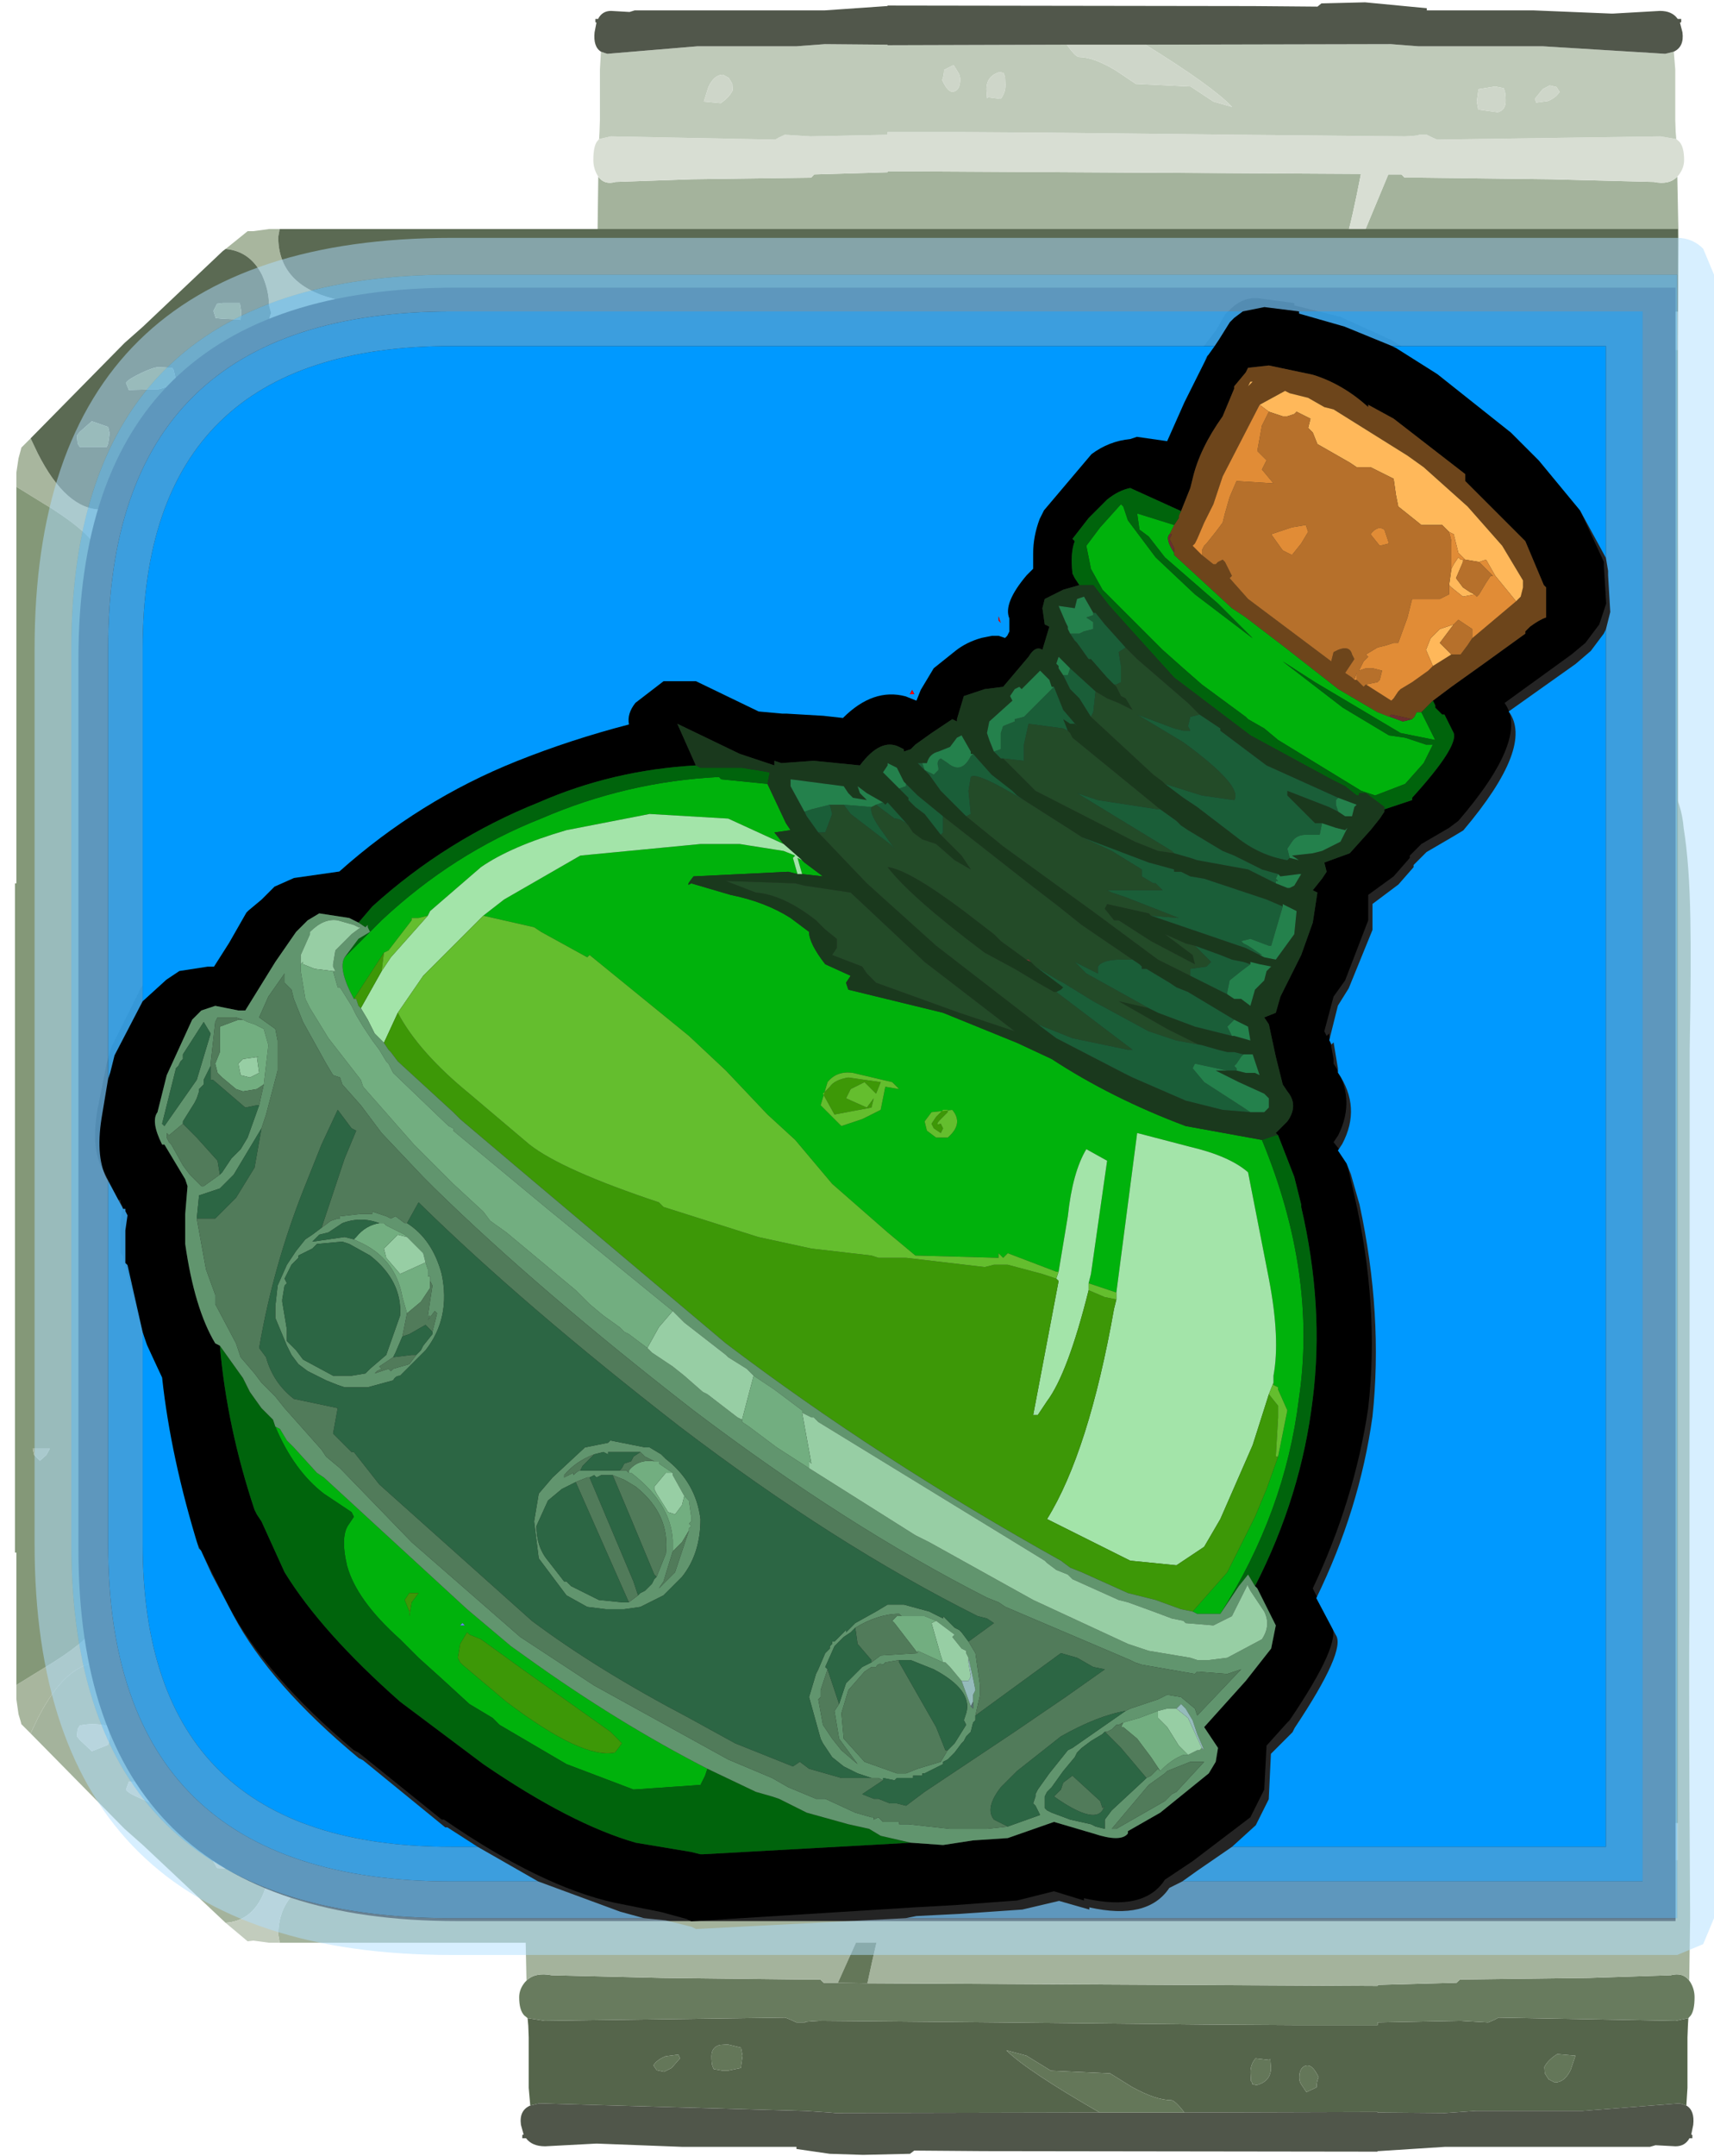 <?xml version="1.0" encoding="UTF-8" standalone="no"?>
<svg xmlns:ffdec="https://www.free-decompiler.com/flash" xmlns:xlink="http://www.w3.org/1999/xlink" ffdec:objectType="frame" height="49.85px" width="39.65px" xmlns="http://www.w3.org/2000/svg">
  <g transform="matrix(1.0, 0.0, 0.0, 1.0, -4.75, 0.0)">
    <use ffdec:characterId="1446" height="49.85" id="am_CacheIcon" transform="matrix(1.0, 0.0, 0.0, 1.0, 5.1, 0.0)" width="38.9" xlink:href="#sprite0"/>
    <use ffdec:characterId="1448" height="39.7" id="am_Selector" transform="matrix(1.0, 0.0, 0.0, 1.0, 5.55, 5.5)" width="38.85" xlink:href="#sprite6"/>
  </g>
  <defs>
    <g id="sprite0" transform="matrix(1.0, 0.0, 0.0, 1.0, -5.1, 0.0)">
      <use ffdec:characterId="1384" height="60.75" transform="matrix(0.821, 0.0, 0.0, 0.821, 5.087, 0.0)" width="47.45" xlink:href="#sprite1"/>
      <use ffdec:characterId="1445" ffdec:characterName="a_LittlePotion_Green" height="35.1" transform="matrix(1.069, 0.0, 0.0, 1.069, 6.95, 6.9)" width="32.7" xlink:href="#sprite5"/>
    </g>
    <g id="sprite1" transform="matrix(1.0, 0.0, 0.0, 1.0, -6.2, 0.0)">
      <use ffdec:characterId="281" height="129.75" transform="matrix(0.125, 0.0, 0.0, 0.302, 20.418, 21.5)" width="264.95" xlink:href="#sprite2"/>
      <use ffdec:characterId="283" height="129.75" transform="matrix(-0.116, 0.0, 0.0, -0.302, 53.242, 39.25)" width="264.95" xlink:href="#sprite3"/>
      <use ffdec:characterId="1382" height="120.35" id="am_GemIcon1" transform="matrix(0.401, 0.0, 0.0, 0.401, 6.211, 6.45)" width="116.85" xlink:href="#sprite4"/>
      <use ffdec:characterId="1383" height="46.0" transform="matrix(1.0, 0.0, 0.0, 1.0, 8.0, 8.1)" width="45.0" xlink:href="#shape3"/>
    </g>
    <g id="sprite2" transform="matrix(1.0, 0.0, 0.0, 1.0, 15.0, 0.0)">
      <use ffdec:characterId="280" height="129.75" transform="matrix(1.0, 0.0, 0.0, 1.0, -15.0, 0.0)" width="264.95" xlink:href="#shape0"/>
    </g>
    <g id="shape0" transform="matrix(1.0, 0.0, 0.0, 1.0, 15.0, 0.0)">
      <path d="M248.55 117.0 L248.45 117.7 248.35 118.8 248.35 123.5 248.1 125.15 247.0 125.0 246.95 125.0 246.55 124.95 224.7 125.65 200.7 125.65 193.7 125.85 178.5 125.8 178.5 125.75 134.95 125.8 Q132.8 124.65 131.95 124.65 128.5 124.65 123.05 123.4 L118.2 122.15 104.85 121.9 99.35 120.5 94.8 120.0 Q99.65 121.95 115.85 125.8 L56.25 125.85 55.0 125.8 49.45 125.65 49.25 125.65 -10.4 124.95 -10.95 125.0 -11.0 125.0 -12.5 125.15 -12.85 123.5 -12.85 118.8 -12.95 117.7 -13.1 117.0 -9.25 117.25 45.0 116.95 46.2 117.15 47.5 117.4 48.1 117.4 49.45 117.4 49.45 117.35 50.75 117.3 52.75 117.25 92.95 117.4 140.0 117.6 160.0 117.65 162.05 117.65 173.45 117.65 178.5 117.65 178.5 117.4 197.2 117.25 199.2 117.3 203.45 117.4 204.85 117.15 205.75 116.95 245.7 117.25 248.55 117.0 M217.05 122.7 L218.45 123.0 Q220.6 123.0 222.0 121.85 L223.1 120.5 219.0 120.35 Q216.9 120.9 216.1 121.55 L216.2 122.15 217.05 122.7 M164.75 123.45 Q164.75 122.95 165.2 122.5 163.7 121.2 162.2 121.45 160.85 121.65 160.85 122.55 160.85 122.9 161.25 123.15 L162.45 123.9 164.75 123.45 M150.25 123.15 L151.2 123.25 Q154.45 122.9 154.45 121.65 L154.3 120.8 154.1 120.9 151.0 120.75 Q149.85 121.3 149.85 122.05 L149.95 122.85 150.2 123.0 150.25 123.15 M28.35 120.55 Q28.35 121.3 28.65 121.55 L28.85 121.75 30.9 121.9 32.0 121.9 34.95 121.65 35.35 120.5 35.0 119.75 32.0 119.45 30.25 119.5 Q28.35 119.7 28.35 120.55 M21.25 120.75 L20.9 120.4 18.05 120.55 Q16.15 120.85 15.25 121.4 L16.0 121.85 17.65 122.0 19.35 121.65 21.25 120.75" fill="#55654b" fill-rule="evenodd" stroke="none"/>
      <path d="M-13.35 113.5 Q-11.4 112.7 -7.65 113.0 L17.45 113.25 49.45 113.4 52.9 113.4 53.65 113.7 56.85 113.7 63.5 113.75 178.5 114.0 178.5 113.9 196.3 113.7 197.05 113.4 226.05 113.25 244.55 113.0 Q247.3 112.7 248.75 113.5 L249.0 113.65 Q249.95 114.3 249.95 115.05 249.95 116.25 249.1 116.75 L248.55 117.0 245.7 117.25 205.75 116.95 204.85 117.15 203.45 117.4 199.2 117.3 197.2 117.25 178.5 117.4 178.5 117.65 173.45 117.65 162.05 117.65 160.0 117.65 140.0 117.6 92.95 117.4 52.75 117.25 50.75 117.3 49.45 117.35 49.45 117.4 48.1 117.4 47.5 117.4 46.2 117.15 45.0 116.95 -9.25 117.25 -13.1 117.0 -13.85 116.75 Q-15.0 116.25 -15.0 115.05 -15.0 114.3 -13.7 113.65 L-13.35 113.5" fill="#687b5e" fill-rule="evenodd" stroke="none"/>
      <path d="M-13.35 113.5 L-13.65 107.65 Q-13.15 85.35 -13.45 78.9 L-13.5 26.75 Q-14.0 18.75 -13.7 14.55 -13.45 9.35 -11.65 6.05 -11.05 3.75 -7.55 2.05 -3.6 0.15 1.75 0.0 L7.6 0.5 38.5 0.5 47.5 0.65 55.0 0.65 67.25 0.65 68.5 0.65 139.95 0.65 178.5 0.65 210.55 0.5 233.3 0.5 Q235.2 -0.1 237.6 0.0 241.55 0.15 244.45 2.05 247.05 3.75 247.5 6.05 248.8 9.35 249.0 14.55 249.2 18.75 248.85 26.75 L248.8 78.9 Q248.6 85.35 248.95 107.65 L248.75 113.5 Q247.3 112.7 244.55 113.0 L226.05 113.25 197.05 113.4 196.3 113.7 178.5 113.9 178.5 114.0 63.5 113.75 Q65.75 109.3 67.1 107.65 L73.5 100.5 80.15 93.0 66.45 104.85 56.85 113.7 53.65 113.7 52.9 113.4 49.45 113.4 17.45 113.25 -7.65 113.0 Q-11.4 112.7 -13.35 113.5 M234.85 104.15 L235.0 104.5 235.15 104.65 236.25 104.75 Q237.05 104.75 237.35 104.4 L237.65 103.5 Q236.4 102.4 234.75 102.4 L234.7 102.3 234.65 103.15 234.85 104.15 M207.55 98.4 L206.25 98.4 206.2 98.3 206.15 99.15 Q206.15 99.9 206.3 99.95 L206.4 100.0 Q208.8 100.0 209.25 99.25 L209.15 98.9 Q208.4 98.5 207.55 98.4 M206.0 52.25 L205.75 53.25 206.25 54.25 Q208.6 54.25 208.9 53.75 L209.15 53.0 208.65 52.25 Q207.15 52.0 206.0 52.25 M193.9 49.4 L195.25 48.5 Q194.15 47.4 192.45 47.35 190.65 47.3 190.65 48.65 190.65 49.9 190.9 49.25 L191.35 49.75 192.5 49.9 193.9 49.4 M224.5 16.25 L226.25 15.25 Q225.05 14.3 223.45 14.2 L220.5 14.25 220.45 14.2 220.4 15.05 220.6 16.05 220.75 16.25 224.5 16.25 M173.85 106.05 Q174.35 105.75 174.65 104.75 173.3 104.05 171.5 104.25 L171.45 104.2 171.4 105.05 171.5 105.85 171.75 106.0 171.8 106.15 172.75 106.25 173.85 106.05 M23.15 85.1 Q20.75 85.45 20.75 86.35 20.75 87.6 21.8 86.9 L30.95 85.75 Q26.05 84.7 23.15 85.1 M37.45 29.5 L32.0 29.35 31.9 29.35 Q27.95 29.75 27.95 31.15 27.95 31.9 28.25 31.95 L29.25 32.0 32.0 31.6 33.85 30.95 Q36.4 29.9 37.75 29.75 L37.45 29.5 M75.15 42.25 L75.0 41.4 74.85 41.5 Q73.5 40.7 72.4 41.0 71.35 41.25 71.35 42.25 71.35 43.0 71.6 43.15 L72.15 43.35 73.35 43.4 74.7 43.3 Q75.15 43.1 75.15 42.25 M65.15 36.5 L63.35 36.85 Q62.35 37.25 61.9 37.65 L62.4 38.4 62.55 38.55 63.6 38.65 Q64.55 38.65 64.95 38.15 L65.4 37.25 65.15 36.5 M143.25 97.5 L143.4 97.65 144.85 97.75 146.75 97.4 148.75 96.75 145.9 95.9 Q143.1 95.3 143.1 96.6 143.1 97.35 143.25 97.5 M131.35 93.25 L131.5 93.4 132.6 93.5 134.1 93.05 135.35 92.25 133.0 91.9 Q131.15 91.8 131.15 92.65 131.15 93.9 131.35 93.25" fill="#a4b39c" fill-rule="evenodd" stroke="none"/>
      <path d="M248.1 125.15 Q250.0 125.6 249.65 126.95 L249.2 127.85 249.45 127.9 249.45 128.2 248.8 128.2 Q247.8 128.95 245.65 128.95 L241.15 128.85 239.9 129.0 193.75 129.0 178.7 129.4 178.5 129.4 178.5 129.45 89.7 129.4 74.05 129.35 73.1 129.65 62.5 129.75 55.0 129.65 47.5 129.2 47.5 129.0 21.65 129.0 2.7 128.7 2.25 128.7 -9.15 128.95 Q-12.1 128.95 -13.45 128.2 L-14.3 128.2 -14.3 127.9 -14.0 127.85 -14.6 126.95 Q-15.05 125.6 -12.5 125.15 L-11.0 125.0 -10.95 125.0 -10.4 124.95 49.25 125.65 49.45 125.65 55.0 125.8 56.25 125.85 115.85 125.8 134.95 125.8 178.5 125.75 178.5 125.8 193.7 125.85 200.7 125.65 224.7 125.65 246.55 124.95 246.95 125.0 247.0 125.0 248.1 125.15" fill="#50564a" fill-rule="evenodd" stroke="none"/>
      <path d="M56.85 113.7 L66.45 104.85 80.15 93.0 73.5 100.5 67.1 107.65 Q65.75 109.3 63.5 113.75 L56.85 113.7 M224.5 16.25 L220.75 16.25 220.6 16.05 220.4 15.05 220.45 14.2 220.5 14.25 223.45 14.2 Q225.05 14.3 226.25 15.25 L224.5 16.25 M193.9 49.4 L192.5 49.9 191.35 49.75 190.9 49.25 Q190.65 49.9 190.65 48.65 190.65 47.3 192.45 47.35 194.15 47.4 195.25 48.5 L193.9 49.4 M206.0 52.25 Q207.15 52.0 208.65 52.25 L209.15 53.0 208.9 53.75 Q208.6 54.25 206.25 54.25 L205.75 53.25 206.0 52.25 M207.55 98.4 Q208.4 98.5 209.15 98.9 L209.25 99.25 Q208.8 100.0 206.4 100.0 L206.3 99.95 Q206.15 99.9 206.15 99.15 L206.2 98.3 206.25 98.4 207.55 98.4 M234.85 104.15 L234.65 103.15 234.7 102.3 234.75 102.4 Q236.4 102.4 237.65 103.5 L237.35 104.4 Q237.05 104.75 236.25 104.75 L235.15 104.65 235.0 104.5 234.85 104.15 M217.05 122.7 L216.2 122.15 216.1 121.55 Q216.9 120.9 219.0 120.35 L223.1 120.5 222.0 121.85 Q220.6 123.0 218.45 123.0 L217.05 122.7 M173.85 106.05 L172.75 106.25 171.8 106.15 171.75 106.0 171.5 105.85 171.4 105.05 171.45 104.2 171.5 104.25 Q173.3 104.05 174.65 104.75 174.35 105.75 173.85 106.05 M164.75 123.45 L162.45 123.9 161.25 123.15 Q160.85 122.9 160.85 122.55 160.85 121.65 162.2 121.45 163.7 121.2 165.2 122.5 164.75 122.95 164.75 123.45 M134.95 125.8 L115.85 125.8 Q99.65 121.95 94.8 120.0 L99.35 120.5 104.85 121.9 118.2 122.15 123.05 123.4 Q128.5 124.65 131.95 124.65 132.8 124.65 134.95 125.8 M131.35 93.25 Q131.15 93.9 131.15 92.65 131.15 91.8 133.0 91.9 L135.35 92.25 134.1 93.05 132.6 93.5 131.5 93.4 131.35 93.25 M143.25 97.5 Q143.1 97.35 143.1 96.6 143.1 95.3 145.9 95.9 L148.75 96.75 146.75 97.4 144.85 97.75 143.4 97.65 143.25 97.5 M65.15 36.5 L65.4 37.25 64.95 38.15 Q64.55 38.65 63.6 38.65 L62.55 38.55 62.4 38.4 61.9 37.65 Q62.35 37.25 63.35 36.85 L65.15 36.5 M75.15 42.25 Q75.15 43.1 74.7 43.3 L73.35 43.4 72.15 43.35 71.6 43.15 Q71.35 43.0 71.35 42.25 71.35 41.25 72.4 41.0 73.5 40.7 74.85 41.5 L75.0 41.4 75.15 42.25 M37.45 29.5 L37.75 29.75 Q36.4 29.9 33.85 30.95 L32.0 31.6 29.25 32.0 28.25 31.95 Q27.95 31.9 27.95 31.15 27.95 29.75 31.9 29.35 L32.0 29.35 37.45 29.5 M23.15 85.1 Q26.05 84.7 30.95 85.75 L21.8 86.9 Q20.75 87.6 20.75 86.35 20.75 85.45 23.15 85.1 M21.25 120.75 L19.35 121.65 17.65 122.0 16.0 121.85 15.25 121.4 Q16.15 120.85 18.05 120.55 L20.9 120.4 21.25 120.75 M28.35 120.55 Q28.35 119.7 30.25 119.5 L32.0 119.45 35.0 119.75 35.35 120.5 34.95 121.65 32.0 121.9 30.9 121.9 28.85 121.75 28.65 121.55 Q28.35 121.3 28.35 120.55 M150.25 123.15 L150.2 123.0 149.95 122.85 149.85 122.05 Q149.85 121.3 151.0 120.75 L154.1 120.9 154.3 120.8 154.45 121.65 Q154.45 122.9 151.2 123.25 L150.25 123.15" fill="#647759" fill-rule="evenodd" stroke="none"/>
    </g>
    <g id="sprite3" transform="matrix(1.0, 0.0, 0.0, 1.0, 15.0, 0.0)">
      <use ffdec:characterId="282" height="129.75" transform="matrix(1.0, 0.0, 0.0, 1.0, -15.0, 0.0)" width="264.95" xlink:href="#shape1"/>
    </g>
    <g id="shape1" transform="matrix(1.0, 0.0, 0.0, 1.0, 15.0, 0.0)">
      <path d="M-13.35 113.5 L-13.65 107.65 Q-13.15 85.35 -13.45 78.9 L-13.5 26.75 Q-14.0 18.75 -13.7 14.55 -13.45 9.35 -11.65 6.05 -11.05 3.75 -7.55 2.05 -3.6 0.15 1.75 0.0 L7.6 0.5 38.5 0.5 47.5 0.65 67.25 0.65 68.5 0.65 139.95 0.65 178.5 0.65 210.55 0.5 233.3 0.5 Q235.2 -0.1 237.6 0.0 241.55 0.15 244.45 2.05 247.05 3.75 247.5 6.05 248.8 9.35 249.0 14.55 249.2 18.75 248.85 26.75 L248.8 78.9 Q248.6 85.35 248.95 107.65 L248.75 113.5 Q247.3 112.7 244.55 113.0 L226.05 113.25 197.05 113.4 196.3 113.7 178.5 113.9 178.5 114.0 63.5 113.75 Q65.75 109.3 67.1 107.65 L73.5 100.5 80.15 93.0 66.45 104.85 56.85 113.7 53.65 113.7 52.9 113.4 49.45 113.4 17.45 113.25 -7.65 113.0 Q-11.4 112.7 -13.35 113.5 M234.85 104.15 L235.0 104.5 235.15 104.65 236.25 104.75 Q237.05 104.75 237.35 104.4 L237.65 103.5 Q236.4 102.4 234.75 102.4 L234.7 102.3 234.65 103.15 234.85 104.15 M209.15 98.9 Q208.4 98.5 207.55 98.4 L206.25 98.4 206.2 98.3 206.15 99.15 Q206.15 99.9 206.3 99.95 L206.4 100.0 Q208.8 100.0 209.25 99.25 L209.15 98.9 M209.15 53.0 L208.65 52.25 Q207.15 52.0 206.0 52.25 L205.75 53.25 206.25 54.25 Q208.6 54.25 208.9 53.75 L209.15 53.0 M195.25 48.5 Q194.15 47.4 192.45 47.35 190.65 47.3 190.65 48.65 190.65 49.9 190.9 49.25 L191.35 49.75 192.5 49.9 193.9 49.4 195.25 48.5 M226.25 15.25 Q225.05 14.3 223.45 14.2 L220.5 14.25 220.45 14.2 220.4 15.05 220.6 16.05 220.75 16.25 224.5 16.25 226.25 15.25 M172.75 106.25 L173.85 106.05 Q174.35 105.75 174.65 104.75 173.3 104.05 171.5 104.25 L171.45 104.2 171.4 105.05 171.5 105.85 171.75 106.0 171.8 106.15 172.75 106.25 M20.75 86.35 Q20.75 87.6 21.8 86.9 L30.95 85.75 Q26.05 84.7 23.15 85.1 20.75 85.45 20.75 86.35 M33.85 30.95 Q36.4 29.9 37.75 29.75 L37.45 29.5 31.9 29.35 Q27.95 29.75 27.95 31.15 27.95 31.9 28.25 31.95 L29.25 32.0 Q31.55 31.9 33.85 30.95 M75.0 41.4 L74.85 41.5 Q73.5 40.7 72.4 41.0 71.35 41.25 71.35 42.25 71.35 43.0 71.6 43.15 L72.15 43.35 73.35 43.4 74.7 43.3 Q75.15 43.1 75.15 42.25 L75.0 41.4 M65.15 36.5 L63.35 36.85 Q62.35 37.25 61.9 37.65 L62.4 38.4 62.55 38.55 63.6 38.65 Q64.55 38.65 64.95 38.15 L65.4 37.25 65.15 36.5 M143.4 97.65 L144.85 97.75 146.75 97.4 148.75 96.75 145.9 95.9 Q143.1 95.3 143.1 96.6 143.1 97.35 143.25 97.5 L143.4 97.65 M131.15 92.65 Q131.15 93.9 131.35 93.25 L131.5 93.4 132.6 93.5 134.1 93.05 135.35 92.25 133.0 91.9 Q131.15 91.8 131.15 92.65" fill="#a4b39c" fill-rule="evenodd" stroke="none"/>
      <path d="M-13.35 113.5 Q-11.4 112.7 -7.65 113.0 L17.45 113.25 49.45 113.4 52.9 113.4 53.65 113.7 56.85 113.7 66.45 104.85 80.15 93.0 73.5 100.5 67.1 107.65 Q65.75 109.3 63.5 113.75 L178.5 114.0 178.5 113.9 196.3 113.7 197.05 113.4 226.05 113.25 244.55 113.0 Q247.3 112.7 248.75 113.5 L249.0 113.65 Q249.95 114.3 249.95 115.05 249.95 116.25 249.1 116.75 L248.55 117.0 245.7 117.25 205.75 116.95 204.85 117.15 203.45 117.4 199.2 117.3 197.2 117.25 178.5 117.4 178.5 117.65 173.45 117.65 162.05 117.65 160.0 117.65 140.0 117.6 92.95 117.4 52.75 117.25 50.75 117.3 49.45 117.35 49.45 117.4 48.1 117.4 47.5 117.4 46.2 117.15 45.0 116.95 -9.25 117.25 -13.1 117.0 -13.85 116.75 Q-15.0 116.25 -15.0 115.05 -15.0 114.3 -13.7 113.65 L-13.35 113.5" fill="#d8ded3" fill-rule="evenodd" stroke="none"/>
      <path d="M248.55 117.0 L248.45 117.7 248.35 118.8 248.35 123.5 248.1 125.15 247.0 125.0 246.95 125.0 246.55 124.95 224.7 125.65 200.7 125.65 193.7 125.85 178.5 125.8 178.5 125.75 134.95 125.8 Q132.8 124.65 131.95 124.65 128.5 124.65 123.05 123.4 L118.2 122.15 104.85 121.9 99.35 120.5 94.8 120.0 Q99.65 121.95 115.85 125.8 L56.25 125.85 49.45 125.65 49.25 125.65 19.25 125.65 -10.4 124.95 -10.95 125.0 -11.0 125.0 -12.5 125.15 -12.85 123.5 -12.85 118.8 -12.95 117.7 -13.1 117.0 -9.25 117.25 45.0 116.95 46.2 117.15 47.5 117.4 48.1 117.4 49.45 117.4 49.45 117.35 50.75 117.3 52.75 117.25 92.95 117.4 140.0 117.6 160.0 117.65 162.05 117.65 173.45 117.65 178.5 117.65 178.5 117.4 197.2 117.25 199.2 117.3 203.45 117.4 204.85 117.15 205.75 116.95 245.7 117.25 248.55 117.0 M216.2 122.15 L217.05 122.7 218.45 123.0 Q220.6 123.0 222.0 121.85 L223.1 120.5 219.0 120.35 Q216.9 120.9 216.1 121.55 L216.2 122.15 M164.75 123.45 Q164.75 122.95 165.2 122.5 163.7 121.2 162.2 121.45 160.85 121.65 160.85 122.55 160.85 122.9 161.25 123.15 L162.45 123.9 164.75 123.45 M150.25 123.15 L151.2 123.25 Q154.45 122.9 154.45 121.65 L154.3 120.8 154.1 120.9 151.0 120.75 Q149.85 121.3 149.85 122.05 L149.95 122.85 150.2 123.0 150.25 123.15 M21.25 120.75 L20.9 120.4 18.05 120.55 Q16.15 120.85 15.25 121.4 L16.0 121.85 17.65 122.0 19.35 121.65 21.25 120.75 M28.35 120.55 Q28.35 121.3 28.65 121.55 L28.85 121.75 30.9 121.9 34.95 121.65 35.35 120.5 35.0 119.75 30.25 119.5 Q28.35 119.7 28.35 120.55" fill="#bfcab9" fill-rule="evenodd" stroke="none"/>
      <path d="M226.25 15.25 L224.5 16.25 220.75 16.25 220.6 16.05 220.4 15.05 220.45 14.2 220.5 14.25 223.45 14.2 Q225.05 14.3 226.25 15.25 M195.25 48.5 L193.9 49.4 192.5 49.9 191.35 49.75 190.9 49.25 Q190.65 49.9 190.65 48.65 190.65 47.3 192.45 47.35 194.15 47.4 195.25 48.5 M209.15 53.0 L208.9 53.75 Q208.6 54.25 206.25 54.25 L205.75 53.25 206.0 52.25 Q207.15 52.0 208.65 52.25 L209.15 53.0 M209.15 98.9 L209.25 99.25 Q208.8 100.0 206.4 100.0 L206.3 99.95 Q206.15 99.9 206.15 99.15 L206.2 98.3 206.25 98.4 207.55 98.4 Q208.4 98.5 209.15 98.9 M234.85 104.15 L234.65 103.15 234.7 102.3 234.75 102.4 Q236.4 102.4 237.65 103.5 L237.35 104.4 Q237.05 104.75 236.25 104.75 L235.15 104.65 235.0 104.5 234.85 104.15 M216.2 122.15 L216.1 121.55 Q216.9 120.9 219.0 120.35 L223.1 120.5 222.0 121.85 Q220.6 123.0 218.45 123.0 L217.05 122.7 216.2 122.15 M172.75 106.25 L171.8 106.15 171.75 106.0 171.5 105.85 171.4 105.05 171.45 104.2 171.5 104.25 Q173.3 104.05 174.65 104.75 174.35 105.75 173.85 106.05 L172.75 106.25 M164.75 123.45 L162.45 123.9 161.25 123.15 Q160.85 122.9 160.85 122.55 160.85 121.65 162.2 121.45 163.7 121.2 165.2 122.5 164.75 122.95 164.75 123.45 M134.95 125.8 L115.85 125.8 Q99.65 121.95 94.8 120.0 L99.35 120.5 104.85 121.9 118.2 122.15 123.05 123.4 Q128.5 124.65 131.95 124.65 132.8 124.65 134.95 125.8 M131.15 92.65 Q131.15 91.8 133.0 91.9 L135.35 92.25 134.1 93.05 132.6 93.5 131.5 93.4 131.35 93.25 Q131.15 93.9 131.15 92.65 M143.4 97.65 L143.25 97.5 Q143.1 97.35 143.1 96.6 143.1 95.3 145.9 95.9 L148.75 96.75 146.75 97.4 144.85 97.75 143.4 97.65 M65.15 36.5 L65.4 37.25 64.95 38.15 Q64.55 38.65 63.6 38.65 L62.55 38.55 62.4 38.4 61.9 37.65 Q62.35 37.25 63.35 36.85 L65.15 36.5 M75.0 41.4 L75.15 42.25 Q75.15 43.1 74.7 43.3 L73.35 43.4 72.15 43.35 71.6 43.15 Q71.35 43.0 71.35 42.25 71.35 41.25 72.4 41.0 73.5 40.7 74.85 41.5 L75.0 41.4 M33.85 30.95 Q31.55 31.9 29.25 32.0 L28.25 31.95 Q27.95 31.9 27.95 31.15 27.95 29.75 31.9 29.35 L37.45 29.5 37.75 29.75 Q36.4 29.9 33.85 30.95 M20.75 86.35 Q20.75 85.45 23.15 85.1 26.05 84.7 30.95 85.75 L21.8 86.9 Q20.75 87.6 20.75 86.35 M28.35 120.55 Q28.35 119.7 30.25 119.5 L35.0 119.75 35.35 120.5 34.95 121.65 30.9 121.9 28.85 121.75 28.65 121.55 Q28.35 121.3 28.35 120.55 M21.25 120.75 L19.35 121.65 17.65 122.0 16.0 121.85 15.25 121.4 Q16.15 120.85 18.05 120.55 L20.9 120.4 21.25 120.75 M150.25 123.15 L150.2 123.0 149.95 122.85 149.85 122.05 Q149.85 121.3 151.0 120.75 L154.1 120.9 154.3 120.8 154.45 121.65 Q154.45 122.9 151.2 123.25 L150.25 123.15" fill="#ced6c9" fill-rule="evenodd" stroke="none"/>
      <path d="M248.1 125.15 Q250.0 125.6 249.65 126.95 L249.2 127.85 249.45 127.9 249.45 128.2 248.8 128.2 Q247.8 128.95 245.65 128.95 L241.15 128.85 239.9 129.0 193.75 129.0 178.7 129.4 178.5 129.4 178.5 129.45 89.7 129.4 74.05 129.35 73.1 129.65 62.5 129.75 47.5 129.2 47.5 129.0 21.65 129.0 2.7 128.7 2.25 128.7 -9.15 128.95 Q-12.1 128.95 -13.45 128.2 L-14.3 128.2 -14.3 127.9 -14.0 127.85 -14.6 126.95 Q-15.05 125.6 -12.5 125.15 L-11.0 125.0 -10.95 125.0 -10.4 124.95 19.25 125.65 49.25 125.65 49.45 125.65 56.25 125.85 115.85 125.8 134.95 125.8 178.5 125.75 178.5 125.8 193.7 125.85 200.7 125.65 224.7 125.65 246.55 124.95 246.95 125.0 247.0 125.0 248.1 125.15" fill="#51574b" fill-rule="evenodd" stroke="none"/>
    </g>
    <g id="sprite4" transform="matrix(1.0, 0.0, 0.0, 1.0, -256.1, 0.25)">
      <use ffdec:characterId="1381" height="120.35" transform="matrix(1.0, 0.0, 0.0, 1.0, 256.1, -0.25)" width="116.85" xlink:href="#shape2"/>
    </g>
    <g id="shape2" transform="matrix(1.0, 0.0, 0.0, 1.0, -256.1, 0.25)">
      <path d="M270.9 1.15 L272.45 -0.1 272.85 -0.1 273.95 -0.25 274.7 -0.25 274.6 0.3 Q274.6 3.65 278.5 4.65 L282.2 5.35 282.95 5.55 372.95 5.55 372.95 8.25 286.5 8.2 280.65 8.4 278.8 9.25 Q275.8 10.75 272.65 13.8 L272.6 13.9 272.25 14.25 270.7 15.85 270.45 16.2 269.0 17.65 268.1 18.5 266.15 20.65 265.55 21.7 265.5 21.75 265.5 89.6 265.5 92.15 265.5 98.1 265.55 98.2 Q264.8 99.4 262.5 100.5 L262.15 100.4 Q259.7 100.4 257.7 104.35 L257.2 105.4 256.55 104.75 256.5 104.55 256.35 104.05 256.2 103.0 256.2 102.0 258.8 100.4 Q261.5 98.7 262.05 97.45 L262.25 97.1 262.4 96.75 262.4 85.4 262.4 84.95 262.4 23.1 262.05 22.45 Q261.5 21.2 258.8 19.45 L256.2 17.85 256.2 16.85 256.35 15.85 256.5 15.3 256.55 15.1 257.2 14.45 257.7 15.5 Q259.7 19.45 262.15 19.45 L262.5 19.35 262.8 19.2 Q263.4 19.1 264.35 18.45 266.15 17.2 267.0 15.75 L267.2 15.6 269.0 13.9 269.3 13.65 270.7 12.4 Q272.55 10.8 273.15 9.7 L273.2 9.65 273.75 8.55 273.95 6.4 Q273.95 6.0 274.1 5.65 L273.95 5.1 Q273.95 4.05 273.45 2.95 272.6 1.3 270.9 1.15" fill="#a8b69e" fill-rule="evenodd" stroke="none"/>
      <path d="M274.7 -0.25 L372.95 -0.25 372.95 5.55 282.95 5.55 282.2 5.35 278.5 4.65 Q274.6 3.65 274.6 0.3 L274.7 -0.25 M257.2 14.45 L263.8 7.75 265.1 6.6 270.7 1.3 270.9 1.15 Q272.6 1.3 273.45 2.95 273.95 4.05 273.95 5.1 L274.1 5.65 Q273.95 6.0 273.95 6.4 L273.75 8.55 273.2 9.65 273.15 9.7 Q272.55 10.8 270.7 12.4 L269.3 13.65 269.0 13.9 267.2 15.6 267.0 15.75 Q266.15 17.2 264.35 18.45 263.4 19.1 262.8 19.2 L262.5 19.35 262.15 19.45 Q259.7 19.45 257.7 15.5 L257.2 14.45 M270.3 5.0 L270.05 5.5 270.2 6.0 270.7 6.05 271.9 6.1 271.95 6.15 272.0 5.55 271.9 4.95 270.7 4.95 270.3 5.0 M265.0 9.85 Q264.05 10.3 263.9 10.55 L264.1 11.05 266.2 11.0 Q267.4 10.7 267.4 10.3 L267.25 9.65 267.15 9.5 266.2 9.45 Q265.85 9.45 265.0 9.85 M262.65 14.8 L262.75 14.1 262.65 13.65 261.5 13.25 260.65 14.0 260.45 14.25 260.5 14.8 260.65 15.05 262.55 15.05 262.65 14.8" fill="#5b6a53" fill-rule="evenodd" stroke="none"/>
      <path d="M372.95 8.25 L372.95 111.7 286.5 111.7 280.65 111.45 278.8 110.6 Q275.8 109.1 272.65 106.05 L272.6 105.95 272.25 105.6 270.45 103.65 269.0 102.2 268.1 101.35 266.15 99.25 265.55 98.2 265.5 98.1 265.5 92.15 265.5 89.6 265.5 21.75 265.55 21.7 266.15 20.65 268.1 18.5 269.0 17.65 270.45 16.2 270.7 15.85 272.25 14.25 272.6 13.9 272.65 13.8 Q275.8 10.75 278.8 9.25 L280.65 8.4 286.5 8.2 372.95 8.25 M256.2 102.0 L256.2 92.7 256.1 92.7 256.1 45.7 256.2 45.7 256.2 17.85 258.8 19.45 Q261.5 21.2 262.05 22.45 L262.4 23.1 262.4 84.95 262.4 85.4 262.4 96.75 262.25 97.1 262.05 97.45 Q261.5 98.7 258.8 100.4 L256.2 102.0 M270.3 5.0 L270.7 4.95 271.9 4.95 272.0 5.55 271.95 6.15 271.9 6.1 270.7 6.05 270.2 6.0 270.05 5.5 270.3 5.0 M265.0 9.85 Q265.85 9.45 266.2 9.45 L267.15 9.5 267.25 9.65 267.4 10.3 Q267.4 10.7 266.2 11.0 L264.1 11.05 263.9 10.55 Q264.05 10.3 265.0 9.85 M281.85 19.1 Q281.75 18.95 280.9 18.35 L279.65 17.75 Q279.15 17.75 279.0 18.0 L278.9 18.45 Q279.3 19.85 280.3 19.95 281.2 20.1 281.85 19.1 M262.65 14.8 L262.55 15.05 260.65 15.05 260.5 14.8 260.45 14.25 260.65 14.0 261.5 13.25 262.65 13.65 262.75 14.1 262.65 14.8 M276.6 28.2 L277.5 28.55 279.75 28.55 278.85 28.4 276.6 28.2 M258.3 85.85 L258.55 85.4 257.35 85.4 257.45 85.85 257.85 86.25 258.3 85.85 M280.85 90.5 L278.6 90.95 276.6 91.65 278.85 91.45 280.85 90.95 280.85 90.5 M280.9 101.5 L281.85 100.8 Q281.2 99.8 280.3 99.9 279.3 100.05 278.9 101.4 L279.0 101.85 279.65 102.1 280.9 101.5" fill="#849878" fill-rule="evenodd" stroke="none"/>
      <path d="M372.95 114.3 L372.95 120.1 274.7 120.1 274.6 119.55 Q274.6 116.2 278.5 115.2 L282.2 114.5 282.95 114.3 372.95 114.3 M270.9 118.7 L265.1 113.25 263.8 112.1 257.2 105.4 257.7 104.35 Q259.7 100.4 262.15 100.4 L262.5 100.5 262.8 100.7 Q263.4 100.75 264.35 101.4 266.15 102.65 267.0 104.1 L267.2 104.25 269.0 106.0 269.3 106.2 Q272.35 108.75 273.15 110.15 L273.2 110.25 273.75 111.3 273.95 113.45 274.1 114.2 273.95 114.8 Q273.95 115.8 273.45 116.9 272.6 118.6 270.9 118.7 M281.85 19.1 Q281.2 20.1 280.3 19.95 279.3 19.85 278.9 18.45 L279.0 18.0 Q279.15 17.75 279.65 17.75 L280.9 18.35 Q281.75 18.95 281.85 19.1 M276.6 28.2 L278.85 28.4 279.75 28.55 277.5 28.55 276.6 28.2 M258.3 85.85 L257.85 86.25 257.45 85.85 257.35 85.4 258.55 85.4 258.3 85.85 M280.9 101.5 L279.65 102.1 279.0 101.85 278.9 101.4 Q279.3 100.05 280.3 99.9 281.2 99.8 281.85 100.8 L280.9 101.5 M280.85 90.5 L280.85 90.95 278.85 91.45 276.6 91.65 278.6 90.95 280.85 90.5 M267.25 110.25 L267.4 109.6 Q267.4 109.15 266.2 108.85 L264.1 108.8 263.9 109.35 Q264.05 109.6 265.0 110.0 265.85 110.4 266.2 110.4 L267.15 110.35 267.25 110.25 M271.95 113.7 L271.9 113.8 270.2 113.85 270.05 114.4 270.3 114.85 271.85 114.95 271.9 114.9 272.0 114.3 271.95 113.7 M262.65 105.1 L262.55 104.85 Q261.5 104.65 260.65 104.85 L260.5 105.1 260.45 105.6 260.65 105.85 261.5 106.65 262.65 106.2 262.75 105.75 262.65 105.1" fill="#a4b39c" fill-rule="evenodd" stroke="none"/>
      <path d="M372.95 111.7 L372.95 114.3 282.95 114.3 282.2 114.5 278.5 115.2 Q274.6 116.2 274.6 119.55 L274.7 120.1 273.95 120.1 272.85 119.95 272.45 120.0 270.9 118.7 Q272.6 118.6 273.45 116.9 273.95 115.8 273.95 114.8 L274.1 114.2 273.95 113.45 273.75 111.3 273.2 110.25 273.15 110.15 Q272.35 108.75 269.3 106.2 L269.0 106.0 267.2 104.25 267.0 104.1 Q266.15 102.65 264.35 101.4 263.4 100.75 262.8 100.7 L262.5 100.5 Q264.8 99.4 265.55 98.2 L266.15 99.25 268.1 101.35 269.0 102.2 270.45 103.65 272.25 105.6 272.6 105.95 272.65 106.05 Q275.8 109.1 278.8 110.6 L280.65 111.45 286.5 111.7 372.95 111.7 M271.95 113.7 L272.0 114.3 271.9 114.9 271.85 114.95 270.3 114.85 270.05 114.4 270.2 113.85 271.9 113.8 271.95 113.7 M267.25 110.25 L267.15 110.35 266.2 110.4 Q265.85 110.4 265.0 110.0 264.05 109.6 263.9 109.35 L264.1 108.8 266.2 108.85 Q267.4 109.15 267.4 109.6 L267.25 110.25 M262.65 105.1 L262.75 105.75 262.65 106.2 261.5 106.65 260.65 105.85 260.45 105.6 260.5 105.1 260.65 104.85 Q261.5 104.65 262.55 104.85 L262.65 105.1" fill="#c2ccbd" fill-rule="evenodd" stroke="none"/>
    </g>
    <g id="shape3" transform="matrix(1.0, 0.0, 0.0, 1.0, -8.0, -8.1)">
      <path d="M8.0 43.65 L8.0 18.55 Q8.0 8.1 18.65 8.1 L53.0 8.1 53.0 54.1 18.65 54.1 Q8.0 54.1 8.0 43.65" fill="#242424" fill-rule="evenodd" stroke="none"/>
    </g>
    <g id="sprite5" transform="matrix(1.0, 0.0, 0.0, 1.0, 0.0, 0.0)">
      <use ffdec:characterId="1444" height="35.1" transform="matrix(1.0, 0.0, 0.0, 1.0, 0.0, 0.0)" width="32.7" xlink:href="#shape4"/>
    </g>
    <g id="shape4" transform="matrix(1.0, 0.0, 0.0, 1.0, 0.0, 0.0)">
      <path d="M32.65 5.7 L32.65 5.8 32.7 6.6 32.55 7.05 32.25 7.45 31.95 7.7 30.5 8.75 Q31.05 9.5 29.5 11.3 L29.3 11.45 28.7 11.8 28.45 12.05 28.45 12.1 28.1 12.5 27.55 12.9 27.55 13.0 27.55 13.45 27.05 14.75 26.8 15.1 26.6 15.85 26.65 15.95 26.7 15.9 26.8 16.45 26.8 16.55 Q27.3 17.3 26.9 18.1 L26.8 18.25 27.0 18.5 27.1 18.75 27.25 19.4 Q27.8 21.8 27.55 24.0 27.25 26.0 26.35 27.9 L26.75 28.7 Q27.0 29.05 25.85 30.75 L25.8 30.8 25.35 31.3 25.3 32.25 25.0 32.85 23.75 33.8 23.15 34.2 Q22.7 34.9 21.4 34.6 L21.4 34.65 20.75 34.45 19.95 34.65 18.6 34.75 17.7 34.8 12.9 35.1 12.8 35.05 12.25 34.9 11.25 34.7 Q9.65 34.35 7.55 32.9 L7.5 32.9 5.7 31.45 5.6 31.4 Q3.7 29.8 2.9 28.3 L2.45 27.4 2.2 26.9 2.15 26.85 Q1.55 24.9 1.35 23.15 L1.05 22.45 0.6 20.7 0.55 20.65 0.55 20.0 0.55 19.95 0.6 19.65 0.55 19.55 0.55 19.5 0.5 19.5 0.2 18.9 Q-0.1 18.45 0.05 17.55 L0.25 16.55 0.35 16.2 0.95 15.0 Q1.0 14.8 1.45 14.55 L1.75 14.35 2.35 14.25 2.5 14.25 2.8 13.75 3.2 13.1 3.25 13.05 3.5 12.8 3.8 12.55 4.2 12.35 5.2 12.2 Q6.9 10.65 9.05 9.8 10.2 9.35 11.45 9.05 L11.6 8.55 12.2 8.1 12.9 8.1 14.25 8.75 14.8 8.8 14.85 8.8 15.65 8.85 16.1 8.9 Q16.75 8.25 17.45 8.4 L17.7 8.5 17.75 8.3 18.05 7.8 18.5 7.45 Q18.75 7.25 19.1 7.15 L19.3 7.1 19.45 7.1 19.6 7.15 19.65 7.1 19.7 7.0 19.7 6.75 Q19.55 6.4 20.05 5.8 L20.2 5.65 20.2 5.35 Q20.2 4.95 20.35 4.6 L20.45 4.4 21.45 3.2 Q21.85 2.9 22.3 2.85 L22.45 2.8 23.1 2.9 23.5 2.05 24.0 1.05 23.9 1.15 24.25 0.7 24.45 0.35 24.55 0.25 Q24.85 -0.05 25.2 0.0 L25.95 0.1 25.95 0.15 26.95 0.4 28.05 0.9 28.95 1.45 30.55 2.7 30.65 2.8 31.15 3.3 32.05 4.4 32.65 5.7 M28.95 8.7 L29.35 8.4 30.05 7.9 30.95 7.25 30.95 7.2 31.05 7.1 Q31.25 6.95 31.4 6.9 L31.4 6.25 31.35 6.2 30.95 5.25 29.65 3.95 29.65 3.8 28.1 2.6 27.55 2.3 27.55 2.35 Q27.0 1.85 26.35 1.65 L25.4 1.45 24.95 1.5 24.9 1.6 24.65 1.9 24.65 1.95 24.4 2.55 Q23.9 3.25 23.75 3.9 L23.7 4.1 23.5 4.6 22.4 4.1 Q22.15 4.15 21.9 4.35 L21.5 4.75 21.15 5.2 21.2 5.25 Q21.1 5.5 21.15 5.95 L21.2 6.05 21.3 6.2 20.95 6.3 20.55 6.5 20.5 6.7 20.55 7.05 20.65 7.1 20.5 7.6 Q20.35 7.5 20.2 7.75 L19.65 8.4 19.25 8.45 18.8 8.6 18.65 9.1 18.65 9.15 18.55 9.1 18.1 9.4 17.75 9.65 17.65 9.75 17.5 9.8 17.5 9.75 17.4 9.7 Q17.0 9.5 16.55 10.1 L15.55 10.0 14.85 10.05 14.7 10.0 14.7 10.1 13.95 9.85 12.6 9.2 13.0 10.1 Q11.2 10.2 9.6 10.9 7.6 11.7 6.0 13.15 L5.7 13.5 5.5 13.4 4.85 13.3 4.6 13.45 4.5 13.55 4.35 13.7 3.9 14.35 3.25 15.4 3.1 15.4 2.6 15.3 2.3 15.4 2.1 15.6 1.55 16.8 1.35 17.6 Q1.2 17.8 1.45 18.3 L1.5 18.3 1.95 19.05 2.0 19.2 1.95 19.8 1.95 19.9 1.95 20.45 Q2.15 21.85 2.6 22.6 L2.7 22.65 Q2.85 24.4 3.45 26.2 L3.5 26.3 3.6 26.45 4.1 27.55 Q4.9 28.85 6.6 30.35 L8.4 31.7 Q10.3 33.0 11.7 33.4 L12.9 33.6 13.1 33.65 13.15 33.65 17.65 33.4 18.35 33.45 19.0 33.35 19.75 33.3 20.75 32.95 21.6 33.2 Q22.2 33.4 22.35 33.2 L22.35 33.15 23.05 32.75 24.1 31.9 24.25 31.65 24.3 31.35 24.0 30.9 24.9 29.9 25.45 29.2 25.55 28.7 25.15 27.9 25.1 27.85 Q26.1 25.9 26.35 23.8 26.6 21.8 26.1 19.65 L26.1 19.6 25.95 19.0 25.6 18.1 25.55 18.05 25.8 17.8 Q26.05 17.45 25.8 17.15 L25.7 17.0 25.55 16.4 25.4 15.7 25.3 15.55 25.55 15.45 25.65 15.1 26.1 14.2 26.35 13.5 26.45 12.85 26.35 12.8 26.55 12.55 26.65 12.4 26.6 12.2 27.15 12.0 27.6 11.5 27.8 11.25 27.9 11.1 27.9 11.05 28.5 10.85 28.5 10.8 Q29.5 9.7 29.4 9.4 L29.2 9.0 29.15 9.0 29.0 8.85 29.0 8.8 28.95 8.7 M19.45 6.8 L19.45 6.7 19.5 6.85 19.45 6.8 M17.65 8.35 L17.55 8.35 17.6 8.3 17.65 8.35" fill="#000000" fill-rule="evenodd" stroke="none"/>
      <path d="M30.75 6.55 L30.85 6.45 30.9 6.25 30.9 6.1 30.45 5.35 29.7 4.5 28.75 3.65 28.4 3.4 26.8 2.4 26.6 2.35 26.25 2.15 25.85 2.05 25.75 2.0 25.2 2.3 24.4 3.85 24.2 4.45 24.0 4.85 23.85 5.2 23.8 5.3 23.75 5.35 23.85 5.45 23.95 5.55 24.2 5.75 24.25 5.75 24.3 5.7 24.4 5.65 24.45 5.7 24.6 6.0 24.55 6.05 24.95 6.5 26.75 7.85 26.8 7.65 26.9 7.6 Q27.15 7.5 27.2 7.7 L27.25 7.8 27.05 8.1 27.2 8.2 27.25 8.25 27.3 8.25 27.45 8.4 27.5 8.35 28.05 8.7 28.1 8.65 28.2 8.5 28.25 8.45 28.5 8.3 28.85 8.05 28.95 7.95 29.35 7.7 29.55 7.7 29.7 7.5 29.8 7.35 30.75 6.55 M23.5 4.6 L23.7 4.1 23.75 3.9 Q23.9 3.25 24.4 2.55 L24.65 1.95 24.65 1.9 24.9 1.6 24.95 1.5 25.4 1.45 26.35 1.65 Q27.0 1.85 27.55 2.35 L27.55 2.3 28.1 2.6 29.65 3.8 29.65 3.95 30.95 5.25 31.35 6.2 31.4 6.25 31.4 6.9 Q31.25 6.95 31.05 7.1 L30.95 7.2 30.95 7.25 30.05 7.9 29.35 8.4 28.95 8.7 28.7 8.95 28.6 8.95 28.55 9.05 28.5 9.1 28.05 9.0 28.0 9.05 27.75 8.95 26.9 8.45 25.75 7.55 24.9 6.9 24.6 6.7 23.35 5.55 23.35 5.5 23.35 5.4 23.25 5.2 23.3 5.1 23.25 5.1 23.35 4.9 23.45 4.75 23.45 4.7 23.5 4.6 M24.95 1.9 L25.05 1.8 25.0 1.8 24.95 1.9" fill="#6d451b" fill-rule="evenodd" stroke="none"/>
      <path d="M25.2 2.3 L25.75 2.0 25.85 2.05 26.25 2.15 26.6 2.35 26.8 2.4 28.4 3.4 28.75 3.65 29.7 4.5 30.45 5.35 30.9 6.1 30.9 6.25 30.85 6.45 30.75 6.55 30.3 6.0 30.1 5.65 29.95 5.7 29.65 5.65 29.5 5.5 29.4 5.1 29.3 5.05 29.15 4.9 28.85 4.9 28.7 4.9 28.2 4.5 28.15 4.25 28.1 3.9 27.6 3.65 27.4 3.65 27.3 3.65 27.15 3.55 26.45 3.15 26.35 2.9 26.25 2.8 26.3 2.6 26.0 2.45 25.95 2.5 25.8 2.55 25.7 2.55 25.4 2.45 25.2 2.3 M29.35 7.7 L28.95 7.95 28.8 7.6 28.9 7.35 29.1 7.15 29.4 7.05 29.1 7.45 29.35 7.7 M29.6 5.65 L29.6 5.7 29.45 6.05 29.6 6.25 29.75 6.35 29.85 6.4 29.6 6.45 29.35 6.25 29.3 6.2 29.35 5.85 29.4 5.75 29.5 5.6 29.55 5.65 29.6 5.65 M24.95 1.9 L25.0 1.8 25.05 1.8 24.95 1.9" fill="#ffb85a" fill-rule="evenodd" stroke="none"/>
      <path d="M25.4 2.45 L25.7 2.55 25.8 2.55 25.95 2.5 26.0 2.45 26.3 2.6 26.25 2.8 26.35 2.9 26.45 3.15 27.15 3.55 27.3 3.65 27.4 3.65 27.6 3.65 28.1 3.9 28.15 4.25 28.2 4.5 28.7 4.9 28.85 4.9 29.15 4.9 29.3 5.05 29.35 5.25 29.35 5.85 29.3 6.2 29.3 6.4 29.1 6.5 28.5 6.5 28.4 6.9 28.2 7.45 28.1 7.45 27.95 7.5 27.75 7.55 27.5 7.7 27.55 7.75 27.45 7.85 27.4 7.95 27.35 8.05 27.5 8.0 27.65 8.0 27.85 8.05 27.8 8.25 27.75 8.3 27.5 8.35 27.45 8.4 27.3 8.25 27.3 8.1 27.25 8.25 27.2 8.2 27.05 8.1 27.25 7.8 27.2 7.7 Q27.15 7.5 26.9 7.6 L26.8 7.65 26.75 7.85 24.95 6.5 24.55 6.05 24.6 6.0 24.45 5.7 24.4 5.65 24.3 5.7 24.25 5.75 24.2 5.75 23.95 5.55 23.95 5.45 24.0 5.35 24.05 5.3 24.25 5.05 24.4 4.85 24.45 4.65 24.55 4.3 24.7 3.95 25.5 4.0 25.25 3.7 25.35 3.5 25.15 3.3 25.25 2.75 25.4 2.45 M29.65 5.65 L29.95 5.7 30.25 6.0 30.2 6.0 30.1 6.15 29.95 6.4 29.9 6.45 29.85 6.4 29.75 6.35 29.6 6.25 29.45 6.05 29.6 5.7 29.6 5.65 29.65 5.65 M29.8 7.35 L29.7 7.5 29.55 7.7 29.35 7.7 29.1 7.45 29.4 7.05 29.5 6.95 29.8 7.15 29.8 7.35 M27.6 5.1 L27.8 5.35 28.0 5.3 27.9 5.0 Q27.75 4.9 27.6 5.1 M25.45 5.1 L25.7 5.45 25.9 5.55 26.1 5.3 26.25 5.05 26.2 4.9 25.9 4.95 25.45 5.1" fill="#b6702b" fill-rule="evenodd" stroke="none"/>
      <path d="M25.2 2.3 L25.4 2.45 25.25 2.75 25.15 3.3 25.35 3.5 25.25 3.7 25.5 4.0 24.7 3.95 24.55 4.3 24.45 4.65 24.4 4.85 24.25 5.05 24.05 5.3 24.0 5.35 23.95 5.45 23.95 5.55 23.85 5.45 23.75 5.35 23.8 5.3 23.85 5.2 24.0 4.85 24.2 4.45 24.4 3.85 25.2 2.3 M29.3 5.05 L29.4 5.1 29.5 5.5 29.65 5.65 29.6 5.65 29.55 5.65 29.5 5.6 29.4 5.75 29.35 5.85 29.35 5.25 29.3 5.05 M29.95 5.7 L30.1 5.65 30.3 6.0 30.75 6.55 29.8 7.35 29.8 7.15 29.5 6.95 29.4 7.05 29.1 7.15 28.9 7.35 28.8 7.6 28.95 7.95 28.85 8.05 28.5 8.3 28.25 8.45 28.2 8.5 28.1 8.65 28.05 8.7 27.5 8.35 27.75 8.3 27.8 8.25 27.85 8.05 27.65 8.0 27.5 8.0 27.35 8.05 27.4 7.95 27.45 7.85 27.55 7.75 27.5 7.7 27.75 7.55 27.95 7.5 28.1 7.45 28.2 7.45 28.4 6.9 28.5 6.5 29.1 6.5 29.3 6.4 29.3 6.2 29.35 6.25 29.6 6.45 29.85 6.4 29.9 6.45 29.95 6.4 30.1 6.15 30.2 6.0 30.25 6.0 29.95 5.7 M27.3 8.25 L27.25 8.25 27.3 8.1 27.3 8.25 M25.45 5.1 L25.9 4.95 26.2 4.9 26.25 5.05 26.1 5.3 25.9 5.55 25.7 5.45 25.45 5.1 M27.6 5.1 Q27.75 4.9 27.9 5.0 L28.0 5.3 27.8 5.35 27.6 5.1" fill="#e18c36" fill-rule="evenodd" stroke="none"/>
      <path d="M23.35 4.9 L23.25 5.1 Q23.15 5.2 23.35 5.5 L23.35 5.55 24.6 6.7 24.9 6.9 25.75 7.55 26.9 8.45 27.75 8.95 28.3 9.15 28.5 9.1 28.55 9.05 28.6 8.95 28.7 8.95 28.75 9.05 29.0 9.55 28.75 9.5 28.25 9.4 26.4 8.3 25.7 7.85 27.0 8.85 28.0 9.45 28.35 9.5 28.8 9.65 28.95 9.65 28.75 10.05 28.35 10.5 27.7 10.75 27.4 10.65 25.6 9.55 25.3 9.3 24.95 9.1 24.9 9.05 23.95 8.35 23.55 8.0 23.1 7.6 22.0 6.5 21.8 6.3 21.55 5.85 21.45 5.35 21.75 4.95 22.2 4.45 22.25 4.5 22.35 4.8 22.65 5.2 22.95 5.6 23.8 6.4 25.05 7.35 24.3 6.6 23.15 5.6 22.8 5.15 22.6 5.0 22.55 4.65 23.35 4.9 M25.25 18.2 Q26.45 21.1 26.05 23.8 25.75 26.25 24.35 28.45 L23.85 28.45 23.75 28.4 24.5 27.55 25.1 26.35 25.35 25.75 25.6 25.05 25.8 24.05 25.6 23.6 25.6 23.55 25.5 23.5 25.5 23.45 25.5 23.3 Q25.65 22.5 25.4 21.2 L24.95 18.9 Q24.55 18.55 23.7 18.35 L22.55 18.05 22.1 21.5 21.5 21.3 21.55 21.1 21.9 18.65 21.45 18.4 Q21.15 18.9 21.05 19.85 L20.85 21.05 20.8 21.05 19.75 20.65 19.65 20.75 19.55 20.65 19.55 20.75 17.75 20.7 17.15 20.2 15.95 19.15 15.15 18.2 14.55 17.65 13.65 16.7 12.85 15.95 10.7 14.2 10.65 14.25 9.65 13.7 9.5 13.6 8.4 13.35 8.85 13.0 10.5 12.05 13.1 11.8 13.95 11.8 14.9 11.95 15.15 12.05 15.1 12.1 15.2 12.45 15.0 12.4 12.95 12.5 Q12.75 12.75 12.9 12.65 L13.75 12.9 Q14.5 13.05 15.05 13.4 L15.45 13.7 Q15.45 13.95 15.8 14.4 L16.35 14.65 16.25 14.8 16.3 14.95 18.35 15.45 19.95 16.1 20.7 16.45 Q22.0 17.3 23.6 17.9 L25.25 18.2 M14.9 11.8 L13.7 11.25 12.0 11.15 10.2 11.5 Q9.0 11.85 8.35 12.3 L7.25 13.25 7.2 13.35 7.0 13.4 6.85 13.4 6.85 13.45 6.35 14.1 6.25 14.15 5.6 15.15 Q5.25 14.5 5.4 14.25 L5.5 14.15 6.15 13.5 6.2 13.45 Q7.75 12.0 9.65 11.25 11.5 10.45 13.5 10.35 L13.55 10.4 14.55 10.5 14.95 11.35 15.05 11.5 14.7 11.55 14.9 11.8 M15.3 12.15 L15.35 12.2 15.75 12.5 15.3 12.45 15.2 12.1 15.3 12.15 M3.9 24.4 L4.0 24.45 4.15 24.7 4.3 24.85 4.8 25.4 4.95 25.5 8.05 28.35 9.0 29.15 9.35 29.4 Q11.3 30.8 13.25 31.8 L13.2 31.95 13.1 32.15 11.65 32.25 10.2 31.7 8.75 30.85 8.6 30.7 8.1 30.4 7.5 29.85 7.0 29.4 6.6 29.0 Q5.65 28.15 5.45 27.4 5.3 26.75 5.5 26.5 L5.6 26.35 5.55 26.25 4.95 25.85 Q4.3 25.35 3.9 24.4 M16.4 16.75 Q16.05 16.7 15.85 16.95 L15.7 17.45 16.15 17.9 16.6 17.75 17.0 17.55 17.05 17.3 17.1 17.05 17.4 17.1 17.25 16.95 16.4 16.75 M17.95 17.8 L18.0 18.0 18.2 18.15 18.45 18.15 Q18.8 17.85 18.55 17.55 L18.1 17.6 17.95 17.8 M11.15 31.0 L9.25 29.65 8.35 29.0 8.1 28.9 8.05 28.85 7.9 29.1 7.85 29.4 7.9 29.5 7.95 29.55 8.9 30.35 Q10.55 31.6 11.25 31.45 L11.4 31.25 11.15 31.0 M6.8 28.5 L6.85 28.2 7.0 28.0 6.8 28.0 6.7 28.15 6.8 28.4 6.8 28.5 M8.0 28.7 L7.95 28.65 7.9 28.7 8.0 28.7" fill="#00b20c" fill-rule="evenodd" stroke="none"/>
      <path d="M28.95 8.7 L29.0 8.8 29.0 8.85 29.15 9.0 29.2 9.0 29.4 9.4 Q29.5 9.7 28.5 10.8 L28.5 10.85 27.9 11.05 27.9 11.1 27.9 11.0 27.5 10.7 27.35 10.7 27.35 10.75 27.3 10.75 27.05 10.55 26.75 10.4 25.0 9.45 23.35 8.2 22.4 7.15 21.95 6.65 21.6 6.2 21.3 6.2 21.2 6.05 21.15 5.95 Q21.1 5.5 21.2 5.25 L21.15 5.2 21.5 4.75 21.9 4.35 Q22.15 4.15 22.4 4.1 L23.5 4.6 23.45 4.7 23.45 4.75 23.35 4.9 22.55 4.65 22.6 5.0 22.8 5.15 23.15 5.6 24.3 6.6 25.05 7.35 23.8 6.4 22.95 5.6 22.65 5.2 22.35 4.8 22.25 4.5 22.2 4.45 21.75 4.95 21.45 5.35 21.55 5.85 21.8 6.3 22.0 6.5 23.1 7.6 23.55 8.0 23.95 8.35 24.9 9.05 24.95 9.1 25.3 9.3 25.6 9.55 27.4 10.65 27.7 10.75 28.35 10.5 28.75 10.05 28.95 9.65 28.8 9.65 28.35 9.5 28.0 9.45 27.0 8.85 25.7 7.85 26.4 8.3 28.25 9.4 28.75 9.5 29.0 9.55 28.75 9.05 28.7 8.95 28.95 8.7 M25.6 18.1 L25.95 19.0 26.1 19.6 26.1 19.65 Q26.6 21.8 26.35 23.8 26.1 25.9 25.1 27.85 L24.95 27.6 24.75 27.85 24.35 28.45 Q25.75 26.25 26.05 23.8 26.45 21.1 25.25 18.2 L25.55 18.1 25.6 18.1 M17.65 33.4 L13.15 33.65 13.1 33.65 12.9 33.6 11.7 33.4 Q10.3 33.0 8.4 31.7 L6.6 30.35 Q4.9 28.85 4.1 27.55 L3.6 26.45 3.5 26.3 3.45 26.2 Q2.85 24.4 2.7 22.65 L3.2 23.35 3.35 23.65 3.6 24.0 3.85 24.25 3.9 24.4 Q4.3 25.35 4.95 25.85 L5.55 26.25 5.6 26.35 5.5 26.5 Q5.3 26.75 5.45 27.4 5.65 28.15 6.6 29.0 L7.0 29.4 7.5 29.85 8.1 30.4 8.6 30.7 8.75 30.85 10.2 31.7 11.65 32.25 13.1 32.15 13.2 31.95 13.25 31.8 14.3 32.3 14.65 32.4 14.8 32.45 15.2 32.65 15.4 32.75 16.3 33.0 16.75 33.1 17.0 33.25 17.65 33.4 M5.7 13.5 L6.0 13.15 Q7.6 11.7 9.6 10.9 11.2 10.2 13.0 10.1 L13.1 10.15 14.0 10.15 14.6 10.25 14.55 10.5 13.55 10.4 13.5 10.35 Q11.5 10.45 9.65 11.25 7.75 12.0 6.2 13.45 L6.15 13.5 5.5 14.15 5.4 14.25 5.7 13.85 5.95 13.7 5.9 13.6 5.9 13.55 5.85 13.6 5.7 13.5" fill="#00640c" fill-rule="evenodd" stroke="none"/>
      <path d="M27.9 11.1 L27.8 11.25 27.6 11.5 27.15 12.0 26.6 12.2 26.65 12.4 26.55 12.55 26.35 12.8 26.45 12.85 26.35 13.5 26.1 14.2 25.65 15.1 25.55 15.45 25.3 15.55 25.4 15.7 25.55 16.4 25.7 17.0 25.8 17.15 Q26.05 17.45 25.8 17.8 L25.55 18.05 25.6 18.1 25.55 18.1 25.25 18.2 23.6 17.9 Q22.0 17.3 20.7 16.45 L19.95 16.1 18.35 15.45 16.3 14.95 16.25 14.8 16.35 14.65 15.8 14.4 Q15.45 13.95 15.45 13.7 L15.05 13.4 Q14.5 13.05 13.75 12.9 L12.9 12.65 Q12.75 12.75 12.95 12.5 L15.0 12.4 15.2 12.45 15.3 12.45 15.75 12.5 15.35 12.2 15.3 12.15 14.9 11.8 14.7 11.55 15.05 11.5 14.95 11.35 14.55 10.5 14.6 10.25 14.0 10.15 13.1 10.15 13.0 10.1 12.6 9.2 13.95 9.85 14.7 10.1 14.7 10.0 14.85 10.05 15.55 10.0 16.55 10.1 Q17.0 9.5 17.4 9.7 L17.5 9.75 17.5 9.8 17.65 9.75 17.75 9.65 18.1 9.4 18.55 9.1 18.65 9.15 18.65 9.1 18.8 8.6 19.25 8.45 19.65 8.4 20.2 7.75 Q20.35 7.5 20.5 7.6 L20.65 7.1 20.55 7.05 20.5 6.7 20.55 6.5 20.95 6.3 21.3 6.2 21.6 6.2 21.95 6.65 22.4 7.15 23.35 8.2 25.0 9.45 26.75 10.4 27.05 10.55 27.3 10.75 27.35 10.75 27.35 10.7 27.5 10.7 27.9 11.0 27.9 11.1 M23.9 9.0 L23.65 8.75 22.55 7.8 22.3 7.55 21.85 7.05 21.65 6.8 21.6 6.8 21.4 6.45 21.25 6.5 21.2 6.7 20.85 6.65 21.0 7.0 21.05 7.1 21.05 7.15 21.1 7.25 21.2 7.4 21.25 7.45 21.5 7.8 21.55 7.8 21.9 8.2 22.05 8.35 22.1 8.4 22.2 8.6 22.3 8.65 22.45 8.9 22.15 8.75 21.9 8.65 21.65 8.5 21.1 8.0 21.0 7.9 20.95 7.85 20.85 7.75 20.8 7.9 20.85 7.95 20.85 8.0 20.95 8.15 21.1 8.45 21.3 8.65 21.55 9.05 22.9 10.3 23.1 10.45 23.15 10.5 23.55 10.8 23.85 11.0 24.7 11.65 Q25.2 12.05 25.8 12.15 L25.85 12.1 26.05 12.15 25.9 12.05 26.35 12.0 26.55 11.95 26.95 11.75 27.1 11.45 27.05 11.5 26.85 11.45 26.55 11.35 26.4 11.35 26.3 11.25 25.8 10.75 25.8 10.65 26.7 11.0 26.9 11.1 27.05 11.2 27.2 11.2 27.25 11.0 27.3 10.95 26.9 10.8 25.35 10.1 24.35 9.35 24.35 9.3 23.9 9.0 M20.75 8.4 L20.7 8.4 20.65 8.25 20.45 8.05 20.05 8.45 20.0 8.4 19.9 8.45 19.8 8.6 19.85 8.7 19.35 9.15 19.3 9.4 19.35 9.55 19.45 9.8 19.6 9.95 19.65 9.95 20.35 10.65 22.5 11.75 23.0 11.95 23.35 12.0 23.7 12.1 23.85 12.15 24.95 12.35 25.55 12.65 25.8 12.75 25.85 12.75 25.95 12.7 26.1 12.45 26.05 12.45 25.65 12.5 25.6 12.45 25.25 12.35 24.65 12.05 24.4 11.95 23.65 11.5 23.5 11.4 23.4 11.3 23.05 11.05 21.15 9.5 21.1 9.4 21.05 9.35 20.95 9.1 21.1 9.2 21.2 9.2 21.25 9.25 20.95 8.9 20.75 8.4 M21.35 11.65 L21.2 11.55 20.1 10.85 19.95 10.75 19.85 10.65 19.4 10.3 19.0 9.85 18.95 9.85 18.95 9.8 18.75 9.45 18.65 9.5 18.5 9.7 18.25 9.8 Q18.05 9.85 18.0 10.05 L17.9 10.05 17.8 10.05 18.05 10.3 18.3 10.65 18.85 11.2 19.65 11.85 21.65 13.3 23.0 14.3 23.7 14.65 24.1 14.85 24.2 14.9 24.3 14.95 24.5 15.05 24.65 15.15 24.8 15.15 25.0 15.3 25.1 14.95 25.3 14.75 25.35 14.55 25.45 14.45 25.2 14.4 25.0 14.35 25.0 14.4 24.85 14.35 24.6 14.3 24.35 14.2 23.8 14.0 23.6 13.95 23.15 13.75 23.75 14.2 23.8 14.4 22.85 13.9 22.15 13.45 22.05 13.45 21.85 13.2 21.9 13.1 22.8 13.3 22.85 13.35 24.9 14.05 25.2 14.2 25.3 14.25 25.55 14.3 25.95 13.75 26.0 13.25 25.7 13.1 25.7 13.15 25.35 13.0 24.0 12.55 23.7 12.5 23.6 12.45 23.5 12.4 23.35 12.4 23.35 12.35 22.8 12.2 21.35 11.65 M25.0 17.6 L25.1 17.6 25.3 17.6 25.4 17.5 25.4 17.45 25.4 17.3 25.3 17.2 24.75 16.95 24.25 16.7 24.5 16.7 24.7 16.7 24.9 16.75 25.1 16.75 25.2 16.8 25.05 16.35 24.85 16.35 24.65 16.3 24.5 16.3 24.3 16.25 23.95 16.15 23.9 16.15 23.2 15.8 22.15 15.2 22.8 15.35 23.0 15.45 23.8 15.75 24.0 15.8 24.6 15.95 24.65 15.95 25.0 16.05 24.95 15.75 24.65 15.6 23.65 15.0 23.4 14.9 23.25 14.8 23.0 14.65 22.75 14.5 22.65 14.5 22.65 14.45 22.6 14.4 22.45 14.3 21.35 13.55 20.85 13.15 20.2 12.65 18.35 11.2 17.8 10.75 17.55 10.5 17.5 10.45 17.35 10.15 17.25 10.1 17.15 10.05 17.15 10.1 17.05 10.25 17.35 10.55 17.4 10.6 17.6 10.8 17.6 10.85 17.7 10.95 17.75 11.0 17.95 11.15 18.3 11.6 18.75 12.05 18.95 12.35 18.6 12.15 18.2 11.8 17.9 11.7 17.7 11.55 17.6 11.4 17.15 10.9 17.1 10.95 17.05 10.9 16.7 10.7 16.5 10.55 16.55 10.7 16.7 10.85 16.4 10.8 16.3 10.7 16.2 10.55 15.05 10.4 15.05 10.55 15.35 11.1 15.4 11.2 15.65 11.55 16.7 12.65 18.2 14.0 20.4 15.7 20.8 16.0 22.25 16.75 22.45 16.85 23.6 17.35 24.4 17.55 25.0 17.6 M20.25 14.35 L20.35 14.45 20.95 14.9 20.9 14.95 20.8 15.0 20.75 15.0 20.4 14.8 19.9 14.5 19.25 14.15 Q17.65 12.95 17.15 12.3 17.6 12.35 18.8 13.25 L19.45 13.75 19.5 13.8 19.6 13.9 20.15 14.3 20.25 14.35 M15.8 13.65 L16.05 13.85 16.05 14.05 15.95 14.2 16.6 14.45 16.7 14.6 16.9 14.8 18.7 15.45 19.9 15.85 17.95 14.35 16.35 12.85 15.35 12.7 15.15 12.65 13.65 12.6 14.3 12.85 Q14.9 12.9 15.6 13.45 L15.8 13.65" fill="#1a391d" fill-rule="evenodd" stroke="none"/>
      <path d="M23.25 5.1 L23.3 5.1 23.25 5.2 23.35 5.4 23.35 5.5 Q23.15 5.2 23.25 5.1 M27.75 8.95 L28.0 9.05 28.05 9.0 28.5 9.1 28.3 9.15 27.75 8.95" fill="#6b2f2f" fill-rule="evenodd" stroke="none"/>
      <path d="M23.9 9.0 L23.7 9.05 23.65 9.25 23.7 9.35 23.55 9.35 23.35 9.3 22.55 9.0 23.55 9.6 Q24.85 10.55 24.65 10.85 L23.95 10.75 23.15 10.5 23.1 10.45 22.9 10.3 21.55 9.05 21.6 8.95 21.65 8.5 21.9 8.65 22.15 8.75 22.45 8.9 22.3 8.65 22.2 8.6 22.1 8.4 22.05 8.35 22.1 8.35 22.2 8.3 22.2 7.95 22.15 7.65 22.3 7.55 22.55 7.8 23.65 8.75 23.9 9.0 M21.05 9.35 L21.1 9.4 21.15 9.5 23.05 11.05 23.0 11.05 21.7 10.85 21.25 10.7 23.3 11.95 23.35 12.0 23.0 11.95 22.5 11.75 20.35 10.65 19.65 9.95 20.1 10.0 20.1 9.65 20.2 9.2 20.95 9.3 21.05 9.35 M21.35 11.65 L22.0 11.95 22.65 12.35 22.65 12.5 22.9 12.65 22.95 12.65 23.1 12.8 21.9 12.8 22.0 12.85 22.3 12.95 23.45 13.4 22.85 13.35 22.8 13.3 21.9 13.1 21.85 13.2 22.05 13.45 22.15 13.45 22.85 13.9 23.8 14.4 23.75 14.2 23.15 13.75 23.6 13.95 23.8 14.0 24.15 14.35 24.05 14.45 23.7 14.5 23.7 14.65 23.0 14.3 21.65 13.3 19.65 11.85 18.85 11.2 18.95 11.15 18.9 10.65 18.95 10.35 Q19.05 10.25 19.75 10.65 L20.1 10.85 21.2 11.55 21.35 11.65 M20.4 15.7 L18.2 14.0 16.7 12.65 15.65 11.55 15.8 11.55 15.95 11.15 15.9 10.95 16.05 10.95 16.2 10.95 16.35 11.15 17.2 11.8 17.3 11.9 17.05 11.55 Q16.75 11.15 16.8 11.0 L16.9 10.95 17.1 11.1 17.3 11.25 Q17.45 11.25 17.6 11.4 L17.7 11.55 17.9 11.7 18.2 11.8 18.6 12.15 18.95 12.35 18.75 12.05 18.3 11.6 18.35 11.55 18.35 11.25 18.35 11.2 20.2 12.65 20.85 13.15 21.35 13.55 22.45 14.3 22.2 14.3 Q21.8 14.3 21.7 14.45 L21.7 14.6 21.2 14.35 21.45 14.6 22.8 15.35 22.15 15.2 23.2 15.8 23.9 16.15 23.95 16.15 23.4 16.05 22.8 15.85 21.6 15.2 20.95 14.8 20.85 14.75 20.35 14.45 20.25 14.35 20.2 14.3 20.15 14.3 19.6 13.9 19.5 13.8 19.45 13.75 18.8 13.25 Q17.6 12.35 17.15 12.3 17.65 12.95 19.25 14.15 L19.9 14.5 20.4 14.8 20.75 15.0 20.8 15.0 22.45 16.25 22.35 16.25 21.15 16.0 20.4 15.7 M15.8 13.65 L15.6 13.45 Q14.9 12.9 14.3 12.85 L13.65 12.6 15.15 12.65 15.35 12.7 16.35 12.85 17.95 14.35 19.9 15.85 18.7 15.45 16.9 14.8 16.7 14.6 16.6 14.45 15.95 14.2 16.05 14.05 16.05 13.85 15.8 13.65" fill="#234b28" fill-rule="evenodd" stroke="none"/>
      <path d="M23.15 10.5 L23.95 10.75 24.65 10.85 Q24.85 10.55 23.55 9.6 L22.55 9.0 23.35 9.3 23.55 9.35 23.7 9.35 23.65 9.25 23.7 9.05 23.9 9.0 24.35 9.3 24.35 9.35 25.35 10.1 26.9 10.8 26.85 10.85 26.85 10.95 26.9 11.1 26.7 11.0 25.8 10.65 25.8 10.75 26.3 11.25 26.4 11.35 26.55 11.35 26.5 11.6 26.2 11.6 Q26.0 11.6 25.9 11.75 L25.8 11.9 25.85 12.1 25.8 12.15 Q25.2 12.05 24.7 11.65 L23.85 11.0 23.55 10.8 23.15 10.5 M22.3 7.55 L22.15 7.65 22.2 7.95 22.2 8.3 22.1 8.35 22.05 8.35 21.9 8.2 21.55 7.8 21.5 7.8 21.25 7.45 21.2 7.4 21.1 7.25 21.3 7.25 21.4 7.2 21.6 7.15 21.6 7.0 21.45 6.9 21.6 6.85 21.6 6.8 21.65 6.8 21.85 7.05 22.3 7.55 M21.65 8.5 L21.6 8.95 21.55 9.05 21.3 8.65 21.1 8.45 20.95 8.15 21.05 8.15 21.1 8.0 21.65 8.5 M19.45 9.8 L19.6 9.75 19.6 9.5 19.6 9.4 19.65 9.25 19.9 9.15 19.9 9.1 20.1 9.05 20.2 8.95 20.25 8.9 20.75 8.4 20.95 8.9 21.25 9.25 21.2 9.2 21.1 9.2 20.95 9.1 21.05 9.35 20.95 9.3 20.2 9.2 20.1 9.65 20.1 10.0 19.65 9.95 19.6 9.95 19.45 9.8 M23.05 11.05 L23.4 11.3 23.5 11.4 23.65 11.5 24.4 11.95 24.65 12.05 25.25 12.35 25.6 12.45 25.55 12.55 25.6 12.6 25.55 12.6 25.55 12.65 24.95 12.35 23.85 12.15 23.7 12.1 23.35 12.0 23.3 11.95 21.25 10.7 21.7 10.85 23.0 11.05 23.05 11.05 M22.85 13.35 L23.45 13.4 22.3 12.95 22.0 12.85 21.9 12.8 23.1 12.8 22.95 12.65 22.9 12.65 22.65 12.5 22.65 12.35 22.0 11.95 21.35 11.65 22.8 12.2 23.35 12.35 23.35 12.4 23.5 12.4 23.6 12.45 23.7 12.5 24.0 12.55 25.35 13.0 25.7 13.15 25.45 14.0 25.4 14.0 25.0 13.85 24.8 13.9 24.85 13.95 24.95 14.0 25.25 14.2 25.2 14.2 24.9 14.05 22.85 13.35 M20.1 10.85 L19.75 10.65 Q19.05 10.25 18.95 10.35 L18.9 10.65 18.95 11.15 18.85 11.2 18.3 10.65 18.05 10.3 17.8 10.05 17.9 10.05 17.95 10.2 18.15 10.3 18.25 10.2 18.25 10.15 Q18.2 10.0 18.3 9.95 L18.45 10.05 Q18.75 10.3 18.95 9.9 L19.0 9.85 19.4 10.3 19.85 10.65 19.95 10.75 20.1 10.85 M23.7 14.65 L23.7 14.5 24.05 14.45 24.15 14.35 23.8 14.0 24.35 14.2 24.6 14.3 24.85 14.35 25.0 14.4 24.8 14.55 24.55 14.75 24.5 15.0 24.5 15.05 24.3 14.95 24.2 14.9 24.1 14.85 23.7 14.65 M25.0 17.6 L24.4 17.55 23.6 17.35 22.45 16.85 22.25 16.75 20.8 16.0 20.4 15.7 21.15 16.0 22.35 16.25 22.45 16.25 20.8 15.0 20.9 14.95 20.95 14.9 20.35 14.45 20.85 14.75 20.95 14.8 21.6 15.2 22.8 15.85 23.4 16.05 23.95 16.15 24.3 16.25 24.5 16.3 24.65 16.3 24.85 16.35 24.8 16.4 24.7 16.55 24.65 16.6 24.7 16.65 24.7 16.7 24.5 16.7 23.8 16.55 23.75 16.65 24.0 16.95 24.85 17.5 25.0 17.6 M15.65 11.55 L15.4 11.2 15.35 11.1 15.5 11.05 15.9 10.95 15.95 11.15 15.8 11.55 15.65 11.55 M17.05 10.9 L17.1 10.95 17.15 10.9 17.6 11.4 Q17.45 11.25 17.3 11.25 L17.1 11.1 16.9 10.95 17.05 10.9 M18.3 11.6 L17.95 11.15 17.75 11.0 17.7 10.95 17.6 10.85 17.6 10.8 17.4 10.6 17.55 10.55 17.55 10.5 17.8 10.75 18.35 11.2 18.35 11.25 18.35 11.55 18.3 11.6 M22.45 14.3 L22.6 14.4 22.65 14.45 22.65 14.5 22.75 14.5 23.0 14.65 23.25 14.8 23.4 14.9 23.65 15.0 24.65 15.6 24.5 15.75 24.6 15.95 24.0 15.8 23.8 15.75 23.0 15.45 22.8 15.35 21.45 14.6 21.2 14.35 21.7 14.6 21.7 14.45 Q21.8 14.3 22.2 14.3 L22.45 14.3 M16.8 11.0 Q16.75 11.15 17.05 11.55 L17.3 11.9 17.2 11.8 16.35 11.15 16.2 10.95 16.8 11.0" fill="#1a5e38" fill-rule="evenodd" stroke="none"/>
      <path d="M25.85 12.1 L25.8 11.9 25.9 11.75 Q26.0 11.6 26.2 11.6 L26.5 11.6 26.55 11.35 26.85 11.45 27.05 11.5 27.1 11.45 26.95 11.75 26.55 11.95 26.35 12.0 25.9 12.05 26.05 12.15 25.85 12.1 M26.9 11.1 L26.85 10.95 26.85 10.85 26.9 10.8 27.3 10.95 27.25 11.0 27.2 11.2 27.05 11.2 26.9 11.1 M21.6 6.8 L21.6 6.85 21.45 6.9 21.6 7.0 21.6 7.15 21.4 7.2 21.3 7.25 21.1 7.25 21.05 7.15 21.05 7.1 21.0 7.0 20.85 6.65 21.2 6.7 21.25 6.5 21.4 6.45 21.6 6.8 M21.1 8.0 L21.05 8.15 20.95 8.15 20.85 8.0 20.85 7.95 20.8 7.9 20.85 7.75 20.95 7.85 21.0 7.9 21.1 8.0 M19.45 9.8 L19.35 9.55 19.3 9.4 19.35 9.15 19.85 8.7 19.8 8.6 19.9 8.45 20.0 8.4 20.05 8.45 20.45 8.05 20.65 8.25 20.7 8.4 20.75 8.4 20.25 8.9 20.2 8.95 20.1 9.05 19.9 9.1 19.9 9.15 19.65 9.25 19.6 9.4 19.6 9.5 19.6 9.75 19.45 9.8 M25.6 12.45 L25.65 12.5 26.05 12.45 26.1 12.45 25.95 12.7 25.85 12.75 25.8 12.75 25.55 12.65 25.55 12.6 25.6 12.6 25.55 12.55 25.6 12.45 M25.2 14.2 L25.25 14.2 24.95 14.0 24.85 13.95 24.8 13.9 25.0 13.85 25.4 14.0 25.45 14.0 25.7 13.15 25.7 13.1 26.0 13.25 25.95 13.75 25.55 14.3 25.3 14.25 25.2 14.2 M25.0 14.4 L25.0 14.35 25.2 14.4 25.45 14.45 25.35 14.55 25.3 14.75 25.1 14.95 25.0 15.3 24.8 15.15 24.65 15.15 24.5 15.05 24.5 15.0 24.55 14.75 24.8 14.55 25.0 14.4 M24.5 16.7 L24.25 16.7 24.75 16.95 25.3 17.2 25.4 17.3 25.4 17.45 25.4 17.5 25.3 17.6 25.1 17.6 25.0 17.6 24.85 17.5 24.0 16.95 23.75 16.65 23.8 16.55 24.5 16.7 M15.35 11.1 L15.05 10.55 15.05 10.4 16.2 10.55 16.3 10.7 16.4 10.8 16.7 10.85 16.55 10.7 16.5 10.55 16.7 10.7 17.05 10.9 16.9 10.95 16.8 11.0 16.2 10.95 16.05 10.95 15.9 10.95 15.5 11.05 15.35 11.1 M17.4 10.6 L17.35 10.55 17.05 10.25 17.15 10.1 17.15 10.05 17.25 10.1 17.35 10.15 17.5 10.45 17.55 10.5 17.55 10.55 17.4 10.6 M24.65 15.6 L24.95 15.75 25.0 16.05 24.65 15.95 24.6 15.95 24.5 15.75 24.65 15.6 M24.85 16.35 L25.05 16.35 25.2 16.8 25.1 16.75 24.9 16.75 24.7 16.7 24.7 16.65 24.65 16.6 24.7 16.55 24.8 16.4 24.85 16.35 M17.9 10.05 L18.0 10.05 Q18.05 9.85 18.25 9.8 L18.5 9.7 18.65 9.5 18.75 9.45 18.95 9.8 18.95 9.85 19.0 9.85 18.95 9.9 Q18.75 10.3 18.45 10.05 L18.3 9.95 Q18.2 10.0 18.25 10.15 L18.25 10.2 18.15 10.3 17.95 10.2 17.9 10.05" fill="#24814c" fill-rule="evenodd" stroke="none"/>
      <path d="M15.2 12.45 L15.1 12.1 15.15 12.05 14.9 11.95 13.95 11.8 13.1 11.8 10.5 12.05 8.85 13.0 8.4 13.35 7.1 14.65 6.55 15.45 6.25 16.1 6.05 15.9 5.9 15.6 5.75 15.35 6.2 14.55 6.4 14.25 7.2 13.35 7.25 13.25 8.35 12.3 Q9.0 11.85 10.2 11.5 L12.0 11.15 13.7 11.25 14.9 11.8 15.3 12.15 15.2 12.1 15.3 12.45 15.2 12.45 M20.85 21.05 L21.05 19.85 Q21.15 18.9 21.45 18.4 L21.9 18.65 21.55 21.1 21.5 21.3 21.5 21.45 Q21.05 23.25 20.6 23.85 L20.4 24.15 20.3 24.15 20.85 21.25 20.8 21.2 20.85 21.05 M22.1 21.5 L22.55 18.05 23.7 18.35 Q24.55 18.55 24.95 18.9 L25.4 21.2 Q25.65 22.5 25.5 23.3 L25.5 23.45 25.4 23.7 25.05 24.8 24.35 26.4 24.0 27.0 23.4 27.4 22.4 27.3 20.6 26.4 Q21.5 24.95 22.05 21.85 L22.1 21.65 22.1 21.5" fill="#a3e4a9" fill-rule="evenodd" stroke="none"/>
      <path d="M25.6 25.05 L25.35 25.75 25.1 26.35 24.5 27.55 23.75 28.4 23.5 28.35 22.95 28.15 22.75 28.1 22.55 28.05 22.35 28.0 21.35 27.55 21.1 27.45 20.9 27.3 Q16.95 25.1 13.65 22.6 L9.2 18.85 7.9 17.75 7.75 17.6 6.55 16.5 6.4 16.3 6.35 16.25 6.25 16.1 6.55 15.45 Q7.0 16.3 8.1 17.2 L9.4 18.3 Q10.1 18.85 12.2 19.55 L12.3 19.65 14.35 20.3 15.5 20.55 16.8 20.7 16.95 20.75 17.55 20.75 19.25 20.95 19.45 20.9 19.75 20.9 20.5 21.1 20.8 21.2 20.85 21.25 20.3 24.15 20.4 24.15 20.6 23.85 Q21.05 23.25 21.5 21.45 L21.85 21.6 22.1 21.65 22.05 21.85 Q21.5 24.95 20.6 26.4 L22.4 27.3 23.4 27.4 24.0 27.0 24.35 26.4 25.05 24.8 25.4 23.7 25.6 23.95 25.6 24.2 25.55 25.05 25.6 25.05 M6.2 14.55 L5.75 15.35 5.7 15.3 5.65 15.15 5.6 15.15 6.25 14.15 6.2 14.55 M18.45 17.55 L18.45 17.6 18.3 17.75 Q18.15 17.9 18.3 17.85 L18.35 17.95 18.3 18.05 18.15 17.95 18.1 17.85 18.2 17.7 18.35 17.55 18.4 17.55 18.45 17.55 M16.0 17.65 L15.75 17.2 15.9 17.05 Q16.0 16.9 16.3 16.85 L17.0 16.95 16.9 17.2 16.65 16.95 16.35 17.1 16.25 17.3 16.7 17.5 16.85 17.3 16.8 17.5 16.0 17.65 M11.15 31.0 L11.4 31.25 11.25 31.45 Q10.55 31.6 8.9 30.35 L7.95 29.55 7.9 29.5 7.85 29.4 7.9 29.1 8.05 28.85 8.1 28.9 8.35 29.0 9.25 29.65 11.15 31.0 M6.8 28.5 L6.8 28.4 6.7 28.15 6.8 28.0 7.0 28.0 6.85 28.2 6.8 28.5" fill="#3d9807" fill-rule="evenodd" stroke="none"/>
      <path d="M8.4 13.35 L9.5 13.6 9.65 13.7 10.65 14.25 10.7 14.2 12.85 15.95 13.65 16.7 14.55 17.65 15.15 18.2 15.95 19.15 17.15 20.2 17.75 20.7 19.55 20.75 19.55 20.65 19.65 20.75 19.75 20.65 20.8 21.05 20.85 21.05 20.8 21.2 20.5 21.1 19.75 20.9 19.45 20.9 19.25 20.95 17.55 20.75 16.95 20.75 16.8 20.7 15.5 20.55 14.35 20.3 12.3 19.65 12.2 19.55 Q10.1 18.85 9.4 18.3 L8.1 17.2 Q7.0 16.3 6.55 15.45 L7.1 14.65 8.4 13.35 M21.5 21.3 L22.1 21.5 22.1 21.65 21.85 21.6 21.5 21.45 21.5 21.3 M25.5 23.45 L25.5 23.5 25.6 23.55 25.6 23.6 25.8 24.05 25.6 25.05 25.55 25.05 25.6 24.2 25.6 23.95 25.4 23.7 25.5 23.45 M7.2 13.35 L6.4 14.25 6.2 14.55 6.25 14.15 6.35 14.1 6.85 13.45 6.85 13.4 7.0 13.4 7.2 13.35 M16.4 16.75 L17.25 16.95 17.4 17.1 17.1 17.05 17.05 17.3 17.0 17.55 16.6 17.75 16.15 17.9 15.7 17.45 15.85 16.95 Q16.05 16.7 16.4 16.75 M16.0 17.65 L16.8 17.5 16.85 17.3 16.7 17.5 16.25 17.3 16.35 17.1 16.65 16.95 16.9 17.2 17.0 16.95 16.3 16.85 Q16.0 16.9 15.9 17.05 L15.75 17.2 16.0 17.65 M18.45 17.55 L18.4 17.55 18.35 17.55 18.2 17.7 18.1 17.85 18.15 17.95 18.3 18.05 18.35 17.95 18.3 17.85 Q18.15 17.9 18.3 17.75 L18.45 17.6 18.45 17.55 M17.95 17.8 L18.1 17.6 18.55 17.55 Q18.8 17.85 18.45 18.15 L18.2 18.15 18.0 18.0 17.95 17.8" fill="#64be2e" fill-rule="evenodd" stroke="none"/>
      <path d="M25.1 27.85 L25.15 27.9 25.55 28.7 25.45 29.2 24.9 29.9 24.0 30.9 24.3 31.35 24.25 31.65 24.1 31.9 23.05 32.75 22.35 33.15 22.35 33.2 Q22.2 33.4 21.6 33.2 L20.75 32.95 19.75 33.3 19.0 33.35 18.35 33.45 17.65 33.4 17.0 33.25 16.75 33.1 16.3 33.0 15.4 32.75 15.2 32.65 14.8 32.45 14.65 32.4 14.3 32.3 13.25 31.8 Q11.3 30.8 9.35 29.4 L9.0 29.15 8.05 28.35 4.95 25.5 4.8 25.4 4.3 24.85 4.15 24.7 4.0 24.45 3.9 24.4 3.85 24.25 3.6 24.0 3.35 23.65 3.2 23.35 2.7 22.65 2.6 22.6 Q2.15 21.85 1.95 20.45 L1.95 19.9 1.95 19.8 2.0 19.2 1.95 19.05 1.5 18.3 1.45 18.3 Q1.2 17.8 1.35 17.6 L1.55 16.8 2.1 15.6 2.3 15.4 2.6 15.3 3.1 15.4 3.25 15.4 3.9 14.35 4.35 13.7 4.5 13.55 4.6 13.45 4.85 13.3 5.5 13.4 5.7 13.5 5.85 13.6 5.9 13.55 5.9 13.6 5.95 13.7 5.7 13.85 5.4 14.25 Q5.25 14.5 5.6 15.15 L5.65 15.15 5.7 15.3 5.75 15.35 5.9 15.6 6.05 15.9 6.25 16.1 6.35 16.25 6.4 16.3 6.55 16.5 7.75 17.6 7.9 17.75 9.2 18.85 13.65 22.6 Q16.95 25.1 20.9 27.3 L21.1 27.45 21.35 27.55 22.35 28.0 22.55 28.05 22.75 28.1 22.95 28.15 23.5 28.35 23.75 28.4 23.85 28.45 24.35 28.45 24.75 27.85 24.95 27.6 25.1 27.85 M5.15 14.55 L5.2 14.55 5.15 14.45 5.15 14.4 5.2 14.1 5.55 13.75 5.75 13.6 5.7 13.6 5.6 13.55 5.25 13.45 Q4.95 13.4 4.65 13.7 L4.65 13.75 4.45 14.2 4.45 14.4 4.45 14.5 4.45 14.55 4.5 14.85 4.55 15.15 4.65 15.35 5.05 16.0 5.75 16.9 5.8 17.05 6.9 18.3 7.75 19.15 8.4 19.75 8.55 19.95 8.9 20.2 10.4 21.45 10.7 21.75 11.0 22.0 11.35 22.25 11.45 22.35 11.55 22.4 11.95 22.7 12.05 22.8 12.5 23.1 12.75 23.3 13.15 23.65 13.25 23.7 13.9 24.2 14.0 24.25 14.0 24.3 14.15 24.4 14.35 24.55 14.75 24.85 15.45 25.3 17.75 26.75 18.05 26.9 20.3 28.15 22.35 29.1 22.8 29.25 23.7 29.4 23.85 29.45 24.1 29.45 24.5 29.4 25.25 29.0 Q25.45 28.7 25.3 28.4 L25.0 27.95 24.95 27.85 24.95 27.8 24.6 28.5 24.2 28.7 23.6 28.65 23.55 28.6 23.3 28.55 22.9 28.4 22.35 28.2 22.15 28.15 21.15 27.7 21.05 27.6 20.8 27.5 20.6 27.35 20.55 27.3 15.65 24.3 15.55 24.2 15.5 24.2 15.3 24.1 15.3 24.05 15.1 23.9 14.7 23.6 14.25 23.3 14.15 23.2 14.1 23.15 13.7 22.9 13.65 22.85 12.75 22.15 12.5 21.9 9.8 19.7 7.75 18.0 7.75 17.95 7.65 17.9 6.45 16.75 6.35 16.55 6.3 16.5 6.15 16.25 6.0 16.05 5.8 15.75 5.65 15.5 5.55 15.3 5.3 14.9 5.25 14.9 5.15 14.55 M22.3 30.55 L22.4 30.5 22.55 30.45 23.0 30.3 23.2 30.2 23.5 30.25 23.8 30.5 23.85 30.65 24.8 29.65 24.5 29.75 23.85 29.7 23.8 29.75 22.65 29.55 22.5 29.5 22.4 29.45 22.05 29.3 19.7 28.3 19.55 28.2 19.3 28.1 Q16.25 26.55 12.95 24.05 9.6 21.45 7.35 19.25 L7.3 19.2 7.1 19.0 6.2 18.05 5.75 17.45 5.35 17.0 5.3 16.85 5.15 16.8 5.0 16.55 4.5 15.65 4.3 15.15 4.25 14.95 4.1 14.8 4.1 14.6 3.75 15.1 3.55 15.55 3.9 15.8 3.95 16.05 3.95 16.7 3.7 17.65 3.6 17.95 3.0 18.95 2.7 19.25 2.25 19.4 2.2 19.9 2.4 21.0 2.6 21.55 2.6 21.75 3.05 22.6 3.15 22.9 3.45 23.25 3.6 23.45 3.85 23.7 3.9 23.75 4.1 24.0 4.9 24.9 5.0 25.05 5.3 25.3 6.85 26.9 9.2 28.95 10.8 30.0 13.7 31.6 14.65 32.0 15.0 32.2 15.6 32.45 15.8 32.45 16.45 32.75 16.8 32.85 16.85 32.85 16.85 32.9 16.95 32.85 17.05 32.95 17.4 32.95 17.4 33.0 17.6 33.0 18.5 33.1 19.3 33.1 19.75 33.05 20.45 32.8 20.35 32.6 20.3 32.55 20.35 32.4 20.35 32.35 20.4 32.25 20.65 31.9 21.05 31.4 21.15 31.35 22.3 30.55 M16.8 32.0 L16.5 31.9 16.2 31.75 15.95 31.55 15.75 31.25 15.7 31.15 15.45 30.25 15.6 29.75 15.65 29.65 15.8 29.3 15.9 29.2 15.9 29.15 15.95 29.1 15.95 29.05 16.0 29.05 16.25 28.8 16.25 28.85 16.3 28.8 16.45 28.65 16.9 28.4 17.15 28.25 17.45 28.25 17.5 28.25 18.05 28.4 18.35 28.55 18.35 28.5 18.6 28.75 18.7 28.8 18.75 28.85 18.9 29.05 19.05 29.3 19.15 30.0 19.15 30.2 19.05 30.65 19.05 30.75 19.0 30.8 18.95 31.0 18.85 31.1 18.8 31.2 18.75 31.25 18.6 31.45 18.45 31.6 18.35 31.65 18.35 31.7 18.15 31.8 17.95 31.9 17.9 31.9 17.9 31.95 17.7 31.95 17.7 32.0 17.35 32.0 17.3 32.05 17.05 32.0 17.05 32.05 16.95 32.0 16.8 32.0 M6.75 20.0 Q7.3 20.35 7.5 21.1 7.7 22.05 7.15 22.75 L6.6 23.3 Q6.5 23.3 6.45 23.4 L5.9 23.55 5.5 23.55 5.45 23.55 5.4 23.55 5.25 23.5 5.0 23.4 4.6 23.2 4.4 23.05 4.25 22.85 4.15 22.65 3.9 22.05 3.9 21.8 3.95 21.35 4.15 20.9 4.35 20.6 4.55 20.35 4.7 20.25 4.9 20.1 5.1 19.95 5.25 19.9 5.3 19.9 5.3 19.85 5.75 19.8 6.0 19.8 6.0 19.75 6.3 19.85 6.4 19.9 6.5 19.85 6.7 20.0 6.75 20.0 M2.5 16.6 L2.4 16.8 2.35 16.9 2.35 16.95 2.35 17.0 2.25 17.1 2.25 17.15 2.2 17.3 2.15 17.4 1.9 17.8 1.9 17.85 1.6 18.1 1.55 18.05 1.55 18.15 1.6 18.25 1.65 18.3 1.9 18.75 2.05 18.95 2.2 19.1 2.3 19.2 2.35 19.2 2.7 18.95 2.75 18.9 2.85 18.75 2.95 18.6 3.0 18.55 3.05 18.5 3.15 18.4 3.3 18.15 3.55 17.45 3.65 17.0 3.75 16.15 3.65 15.8 3.55 15.75 3.45 15.7 3.3 15.65 3.2 15.6 3.05 15.55 2.6 15.55 2.65 15.55 2.6 15.65 2.5 16.55 2.5 16.6 M2.5 15.9 L2.35 15.65 1.9 16.35 1.9 16.45 1.85 16.5 1.8 16.6 1.75 16.65 1.45 17.85 1.5 17.9 2.2 16.9 2.5 15.9 M6.15 20.0 Q5.75 19.85 5.35 20.0 L5.05 20.2 4.85 20.25 4.7 20.4 5.4 20.3 5.6 20.35 5.7 20.4 Q6.5 20.75 6.65 21.6 L6.75 21.95 6.65 22.45 6.5 22.8 6.45 22.9 6.15 23.1 6.2 23.15 6.1 23.2 6.05 23.25 6.35 23.15 6.4 23.2 6.45 23.15 6.8 23.05 6.95 22.85 7.05 22.75 7.1 22.65 7.3 22.4 7.3 22.35 7.4 21.95 7.35 21.9 7.2 22.1 7.25 22.0 7.2 22.0 7.3 21.35 7.25 21.25 7.25 21.15 7.2 21.15 7.2 21.0 7.15 20.85 7.1 20.65 6.95 20.5 6.75 20.3 6.7 20.25 6.6 20.2 6.3 20.05 6.25 20.0 6.15 20.0 M4.7 20.55 L4.6 20.6 4.4 20.7 4.4 20.75 4.25 20.9 4.1 21.2 4.15 21.3 4.1 21.35 4.05 21.65 4.05 21.7 4.15 22.3 4.15 22.35 4.15 22.55 4.35 22.75 4.5 22.95 5.15 23.3 5.4 23.3 5.55 23.3 5.85 23.25 5.95 23.15 6.3 22.85 6.6 22.0 Q6.65 21.25 5.95 20.7 L5.5 20.45 5.35 20.4 4.8 20.45 4.7 20.55 M17.45 28.5 L17.4 28.45 Q16.95 28.45 16.45 28.75 L16.35 28.85 16.2 28.95 16.05 29.1 16.0 29.15 15.8 29.6 15.85 29.65 15.7 30.1 15.7 30.25 15.65 30.3 15.75 30.85 15.95 31.15 16.15 31.4 16.5 31.7 16.1 31.15 16.0 30.55 16.1 30.4 16.25 29.95 16.6 29.6 16.8 29.5 17.0 29.35 17.8 29.3 17.8 29.25 18.35 29.5 18.4 29.5 18.5 29.6 18.75 29.9 18.95 30.45 19.0 30.5 19.0 30.4 19.0 30.35 19.0 30.3 19.0 30.2 19.05 30.1 19.0 29.85 18.9 29.4 18.85 29.3 18.85 29.25 18.75 29.2 18.55 28.95 18.6 28.9 18.2 28.6 17.95 28.5 17.85 28.5 17.45 28.5 M17.4 29.45 L17.1 29.5 17.05 29.55 Q16.95 29.5 16.9 29.6 L16.85 29.6 16.8 29.6 16.65 29.7 16.3 30.1 16.15 30.6 16.2 31.15 16.65 31.65 17.35 31.9 17.55 31.9 17.8 31.8 18.3 31.65 18.45 31.4 18.6 31.25 18.85 30.85 18.8 30.75 18.85 30.6 Q19.0 30.1 18.15 29.65 L17.65 29.45 17.5 29.45 17.4 29.45 M12.5 25.4 L12.2 25.2 12.2 25.15 12.1 25.15 11.9 25.05 11.8 24.95 11.45 24.95 11.2 24.95 11.1 24.95 11.1 25.0 11.0 24.95 10.8 25.0 Q10.4 25.15 10.15 25.45 L10.15 25.5 10.35 25.4 10.35 25.45 Q10.45 25.35 10.5 25.35 L10.55 25.35 11.35 25.35 11.5 25.35 11.55 25.4 11.6 25.4 Q12.45 26.05 12.5 26.85 L12.5 27.1 12.3 27.75 12.2 27.9 12.55 27.55 12.85 26.65 12.85 26.6 12.9 26.55 12.85 26.5 12.9 26.45 12.9 26.35 12.85 26.0 12.75 25.9 12.5 25.45 12.5 25.4 M12.7 27.65 L12.3 28.05 11.8 28.3 11.45 28.35 11.05 28.35 10.65 28.3 10.2 28.05 9.6 27.25 9.5 26.45 9.6 25.85 9.9 25.5 10.6 24.85 10.85 24.8 11.1 24.75 11.15 24.7 11.65 24.8 11.9 24.85 12.0 24.85 12.25 25.0 12.35 25.1 Q13.0 25.6 13.1 26.4 13.1 27.15 12.7 27.65 M12.15 27.65 L12.35 27.15 Q12.45 26.3 11.7 25.7 L11.45 25.55 11.2 25.45 10.95 25.45 10.85 25.5 10.8 25.45 10.7 25.5 10.65 25.5 10.4 25.6 10.1 25.75 9.8 26.0 9.55 26.55 Q9.55 27.0 9.8 27.3 L10.15 27.75 10.2 27.75 10.3 27.85 10.9 28.15 11.4 28.2 11.45 28.2 11.55 28.2 11.75 28.05 11.8 28.0 11.9 27.95 12.05 27.8 12.1 27.7 12.15 27.65 M23.05 31.85 L23.1 31.8 Q23.3 31.6 23.55 31.5 L23.65 31.5 23.85 31.4 23.9 31.4 23.95 31.35 24.0 31.4 23.85 31.05 23.75 30.75 23.6 30.5 23.5 30.4 23.4 30.5 23.2 30.5 23.0 30.55 22.6 30.7 22.25 30.8 22.15 30.85 22.1 30.85 22.0 30.95 21.9 31.0 21.85 31.0 21.8 31.05 21.55 31.2 21.35 31.35 21.25 31.45 21.2 31.55 20.95 31.85 20.7 32.2 20.65 32.25 20.6 32.3 20.55 32.4 20.55 32.65 20.6 32.7 20.7 32.75 21.1 32.9 21.55 33.0 21.65 33.05 21.85 33.1 21.85 32.9 22.0 32.7 22.7 32.05 22.75 32.0 22.85 31.95 23.0 31.8 23.05 31.85 M23.7 31.65 L23.2 31.85 23.15 31.9 22.8 32.15 22.0 33.1 22.1 33.1 23.15 32.5 23.2 32.45 23.3 32.35 23.4 32.3 24.0 31.65 23.7 31.65" fill="#61956e" fill-rule="evenodd" stroke="none"/>
      <path d="M4.45 14.4 L4.45 14.2 4.65 13.75 4.65 13.7 Q4.95 13.4 5.25 13.45 L5.6 13.55 5.7 13.6 5.75 13.6 5.55 13.75 5.2 14.1 5.15 14.4 5.15 14.45 5.2 14.55 5.15 14.55 4.75 14.5 4.5 14.4 4.5 14.35 4.45 14.4 M12.5 21.9 L12.75 22.15 13.65 22.85 13.7 22.9 14.1 23.15 14.15 23.2 14.25 23.3 14.0 24.25 13.9 24.2 13.25 23.7 13.15 23.65 12.75 23.3 12.5 23.1 12.05 22.8 11.95 22.7 12.2 22.25 12.5 21.9 M15.3 24.1 L15.5 24.2 15.55 24.2 15.65 24.3 20.55 27.3 20.6 27.35 20.8 27.5 21.05 27.6 21.15 27.7 22.15 28.15 22.35 28.2 22.9 28.4 23.3 28.55 23.55 28.6 23.6 28.65 24.2 28.7 24.6 28.5 24.95 27.8 24.95 27.85 25.0 27.95 25.3 28.4 Q25.45 28.7 25.25 29.0 L24.5 29.4 24.1 29.45 23.85 29.45 23.7 29.4 22.8 29.25 22.35 29.1 20.3 28.15 18.05 26.9 17.75 26.75 15.45 25.3 15.45 25.25 15.45 25.15 15.5 25.2 15.3 24.1 M3.1 16.55 L3.2 16.45 3.55 16.4 3.5 16.4 3.55 16.75 3.35 16.85 3.15 16.8 3.1 16.55 M6.75 20.3 L6.95 20.5 7.1 20.65 7.15 20.85 6.6 21.1 6.3 20.75 6.25 20.55 6.55 20.25 6.75 20.3 M18.35 29.5 L18.3 29.35 18.2 29.0 18.1 28.65 18.2 28.6 18.6 28.9 18.55 28.95 18.75 29.2 18.85 29.25 18.85 29.3 18.9 29.4 18.9 29.5 18.95 29.8 18.9 29.9 18.85 29.9 18.75 29.9 18.5 29.6 18.4 29.5 18.35 29.5 M12.75 25.9 L12.7 26.1 12.55 26.3 12.4 26.25 12.15 25.85 12.1 25.75 12.1 25.7 12.35 25.4 12.5 25.4 12.5 25.45 12.75 25.9 M23.65 31.5 L23.6 31.45 23.45 31.3 23.2 30.9 23.0 30.7 23.0 30.55 23.2 30.5 23.4 30.5 23.65 30.7 23.95 31.35 23.9 31.4 23.85 31.4 23.65 31.5" fill="#97cea4" fill-rule="evenodd" stroke="none"/>
      <path d="M5.15 14.55 L5.25 14.9 5.3 14.9 5.55 15.3 5.65 15.5 5.8 15.75 6.0 16.05 6.15 16.25 6.3 16.5 6.35 16.55 6.45 16.75 7.65 17.9 7.75 17.95 7.75 18.0 9.8 19.7 12.5 21.9 12.2 22.25 11.95 22.7 11.55 22.4 11.45 22.35 11.35 22.25 11.0 22.0 10.7 21.75 10.4 21.45 8.9 20.2 8.55 19.95 8.4 19.75 7.75 19.15 6.9 18.3 5.8 17.05 5.75 16.9 5.05 16.0 4.65 15.35 4.55 15.15 4.5 14.85 4.45 14.55 4.45 14.5 4.45 14.4 4.5 14.35 4.5 14.4 4.75 14.5 5.15 14.55 M14.25 23.3 L14.7 23.6 15.1 23.9 15.3 24.05 15.3 24.1 15.5 25.2 15.45 25.15 15.45 25.25 15.45 25.3 14.75 24.85 14.35 24.55 14.15 24.4 14.0 24.3 14.0 24.25 14.25 23.3 M3.2 15.6 L3.3 15.65 3.45 15.7 3.55 15.75 3.65 15.8 3.75 16.15 3.65 17.0 3.5 17.1 3.2 17.15 3.05 17.1 2.75 16.85 2.65 16.75 2.6 16.55 2.7 16.3 2.7 15.75 3.1 15.6 3.2 15.6 M3.1 16.55 L3.15 16.8 3.35 16.85 3.55 16.75 3.5 16.4 3.55 16.4 3.2 16.45 3.1 16.55 M6.15 20.0 L6.25 20.0 6.3 20.05 6.6 20.2 6.7 20.25 6.75 20.3 6.55 20.25 6.25 20.55 6.3 20.75 6.6 21.1 7.15 20.85 7.2 21.0 7.2 21.15 7.25 21.15 7.25 21.25 7.25 21.4 7.05 21.7 6.75 21.95 6.65 21.6 Q6.5 20.75 5.7 20.4 L5.6 20.35 5.65 20.3 Q5.85 20.05 6.15 20.0 M17.8 29.3 L17.3 28.65 17.25 28.6 17.35 28.5 17.45 28.5 17.85 28.5 17.95 28.5 18.2 28.6 18.1 28.65 18.2 29.0 18.3 29.35 18.35 29.5 17.8 29.25 17.8 29.3 M12.5 25.4 L12.35 25.4 12.1 25.7 12.1 25.75 12.15 25.85 12.4 26.25 12.55 26.3 12.7 26.1 12.75 25.9 12.85 26.0 12.9 26.35 12.9 26.45 12.85 26.5 12.9 26.55 12.85 26.6 12.85 26.65 12.7 26.9 12.5 27.1 12.5 26.85 Q12.45 26.05 11.6 25.4 L11.55 25.4 11.55 25.35 Q11.75 25.1 12.1 25.15 L12.2 25.15 12.2 25.2 12.5 25.4 M23.05 31.85 L22.85 31.55 22.55 31.15 22.25 30.9 22.2 30.9 22.25 30.8 22.6 30.7 23.0 30.55 23.0 30.7 23.2 30.9 23.45 31.3 23.6 31.45 23.65 31.5 23.55 31.5 Q23.3 31.6 23.1 31.8 L23.05 31.85" fill="#72ae80" fill-rule="evenodd" stroke="none"/>
      <path d="M3.6 17.95 L3.7 17.65 3.95 16.7 3.95 16.05 3.9 15.8 3.55 15.55 3.75 15.1 4.1 14.6 4.1 14.8 4.25 14.95 4.3 15.15 4.5 15.65 5.0 16.55 5.15 16.8 5.3 16.85 5.35 17.0 5.75 17.45 6.2 18.05 7.1 19.0 7.3 19.2 7.35 19.25 Q9.6 21.45 12.95 24.05 16.25 26.55 19.3 28.1 L19.55 28.2 19.7 28.3 22.05 29.3 22.4 29.45 22.5 29.5 22.65 29.55 23.8 29.75 23.85 29.7 24.5 29.75 24.8 29.65 23.85 30.65 23.8 30.5 23.5 30.25 23.2 30.2 23.0 30.3 22.55 30.45 22.4 30.5 22.3 30.55 Q21.7 30.65 20.9 31.1 L19.95 31.85 19.6 32.2 Q19.25 32.65 19.45 32.9 L19.55 32.95 19.75 33.05 19.3 33.1 18.5 33.1 17.6 33.0 17.4 33.0 17.4 32.95 17.05 32.95 16.95 32.85 16.85 32.9 16.85 32.85 16.8 32.85 16.45 32.75 15.8 32.45 15.6 32.45 15.0 32.2 14.65 32.0 13.7 31.6 10.8 30.0 9.2 28.95 6.85 26.9 5.3 25.3 5.0 25.05 4.9 24.9 4.1 24.0 3.9 23.75 3.85 23.7 3.6 23.45 3.45 23.25 3.15 22.9 3.05 22.6 2.6 21.75 2.6 21.55 2.4 21.0 2.2 19.9 2.6 19.9 3.05 19.45 3.45 18.8 3.6 17.95 M4.9 20.1 L5.4 18.6 5.65 18.0 5.55 17.95 5.25 17.55 4.9 18.3 4.7 18.8 4.5 19.3 Q3.85 20.95 3.55 22.7 L3.7 22.9 Q3.85 23.45 4.3 23.8 L5.25 24.0 5.15 24.55 5.55 24.95 5.6 24.95 6.15 25.65 9.45 28.6 Q10.85 29.65 12.85 30.7 L13.85 31.25 15.1 31.75 15.25 31.65 15.45 31.8 16.15 32.0 16.8 32.0 16.95 32.0 17.05 32.05 16.6 32.35 16.85 32.45 16.95 32.45 17.2 32.55 17.35 32.55 17.55 32.6 17.95 32.3 19.9 31.0 21.0 30.25 21.85 29.65 21.6 29.6 21.25 29.4 20.9 29.3 19.05 30.65 19.15 30.2 19.15 30.0 19.05 29.3 18.9 29.05 19.45 28.65 19.3 28.55 19.1 28.5 Q16.0 26.95 12.65 24.4 9.3 21.8 7.05 19.6 L7.0 19.55 6.75 20.0 6.7 20.0 6.5 19.85 6.4 19.9 6.3 19.85 6.0 19.75 6.0 19.8 5.75 19.8 5.3 19.85 5.3 19.9 5.25 19.9 5.1 19.95 4.9 20.1 M2.5 16.6 L2.5 16.55 2.6 15.65 2.65 15.55 2.6 15.55 3.05 15.55 3.2 15.6 3.1 15.6 2.7 15.75 2.7 16.3 2.6 16.55 2.65 16.75 2.75 16.85 3.05 17.1 3.2 17.15 3.5 17.1 3.65 17.0 3.55 17.45 3.5 17.45 3.25 17.5 2.55 16.9 2.5 16.9 2.5 16.6 M2.7 18.95 L2.35 19.2 2.3 19.2 2.2 19.1 2.05 18.95 1.9 18.75 1.65 18.3 1.6 18.25 1.55 18.15 1.55 18.05 1.6 18.1 1.9 17.85 2.2 18.15 2.65 18.65 2.7 18.95 M7.25 21.25 L7.3 21.35 7.2 22.0 7.25 22.0 7.2 22.1 7.35 21.9 7.4 21.95 7.3 22.35 7.15 22.2 6.8 22.4 6.65 22.45 6.75 21.95 7.05 21.7 7.25 21.4 7.25 21.25 M6.95 22.85 L6.8 23.05 6.45 23.15 6.4 23.2 6.35 23.15 6.05 23.25 6.1 23.2 6.2 23.15 6.15 23.1 6.45 22.9 6.85 22.85 6.95 22.85 M17.45 28.5 L17.35 28.5 17.25 28.6 17.3 28.65 17.8 29.3 17.0 29.35 16.8 29.5 16.8 29.45 16.5 29.1 16.45 28.75 Q16.95 28.45 17.4 28.45 L17.45 28.5 M16.1 30.4 L16.0 30.55 16.1 31.15 16.5 31.7 16.15 31.4 15.95 31.15 15.75 30.85 15.65 30.3 15.7 30.25 15.7 30.1 15.85 29.65 16.1 30.4 M18.45 31.4 L18.3 31.65 17.8 31.8 17.55 31.9 17.35 31.9 16.65 31.65 16.2 31.15 16.15 30.6 16.3 30.1 16.65 29.7 16.8 29.6 16.85 29.6 16.9 29.6 Q16.95 29.5 17.05 29.55 L17.1 29.5 17.4 29.45 17.4 29.5 18.2 30.9 18.4 31.4 18.45 31.4 M12.1 25.15 Q11.75 25.1 11.55 25.35 L11.55 25.4 11.5 25.35 11.35 25.35 11.4 25.3 11.45 25.2 11.6 25.15 11.65 25.05 11.8 24.95 11.9 25.05 12.1 25.15 M12.5 27.1 L12.7 26.9 12.85 26.65 12.55 27.55 12.2 27.9 12.3 27.75 12.5 27.1 M10.8 25.0 L10.75 25.05 10.55 25.25 10.5 25.35 Q10.45 25.35 10.35 25.45 L10.35 25.4 10.15 25.5 10.15 25.45 Q10.4 25.15 10.8 25.0 M11.2 25.45 L11.45 25.55 11.7 25.7 Q12.45 26.3 12.35 27.15 L12.15 27.65 12.1 27.6 11.6 26.4 11.2 25.45 M11.75 28.05 L11.55 28.2 10.4 25.6 10.65 25.5 10.7 25.5 11.65 27.75 11.75 28.05 M22.25 30.8 L22.2 30.9 22.25 30.9 22.55 31.15 22.85 31.55 23.05 31.85 23.0 31.8 22.85 31.95 22.75 32.0 22.2 31.35 21.95 31.1 21.9 31.05 21.85 31.0 21.9 31.0 22.0 30.95 22.1 30.85 22.15 30.85 22.25 30.8 M23.7 31.65 L24.0 31.65 23.4 32.3 23.3 32.35 23.2 32.45 23.15 32.5 22.1 33.1 22.0 33.1 22.8 32.15 23.15 31.9 23.2 31.85 23.7 31.65 M20.95 32.1 L21.15 31.95 21.75 32.5 21.8 32.65 21.85 32.6 21.8 32.7 Q21.6 33.0 20.75 32.4 L20.9 32.25 20.95 32.1" fill="#517b5a" fill-rule="evenodd" stroke="none"/>
      <path d="M22.3 30.55 L21.15 31.35 21.05 31.4 20.65 31.9 20.4 32.25 20.35 32.35 20.35 32.4 20.3 32.55 20.35 32.6 20.45 32.8 19.75 33.05 19.55 32.95 19.45 32.9 Q19.25 32.65 19.6 32.2 L19.95 31.85 20.9 31.1 Q21.7 30.65 22.3 30.55 M2.2 19.9 L2.25 19.4 2.7 19.25 3.0 18.95 3.6 17.95 3.45 18.8 3.05 19.45 2.6 19.9 2.2 19.9 M16.8 32.0 L16.15 32.0 15.45 31.8 15.25 31.65 15.1 31.75 13.85 31.25 12.85 30.7 Q10.85 29.65 9.45 28.6 L6.15 25.65 5.6 24.95 5.55 24.95 5.15 24.55 5.25 24.0 4.3 23.8 Q3.85 23.45 3.7 22.9 L3.55 22.7 Q3.85 20.95 4.5 19.3 L4.7 18.8 4.9 18.3 5.25 17.55 5.55 17.95 5.65 18.0 5.4 18.6 4.9 20.1 4.7 20.25 4.55 20.35 4.35 20.6 4.15 20.9 3.95 21.35 3.9 21.8 3.9 22.05 4.15 22.65 4.25 22.85 4.4 23.05 4.6 23.2 5.0 23.4 5.25 23.5 5.4 23.55 5.45 23.55 5.5 23.55 5.9 23.55 6.45 23.4 Q6.5 23.3 6.6 23.3 L7.15 22.75 Q7.7 22.05 7.5 21.1 7.3 20.35 6.75 20.0 L7.0 19.55 7.05 19.6 Q9.3 21.8 12.65 24.4 16.0 26.95 19.1 28.5 L19.3 28.55 19.45 28.65 18.9 29.05 18.75 28.85 18.7 28.8 18.6 28.75 18.35 28.5 18.35 28.55 18.05 28.4 17.5 28.25 17.45 28.25 17.15 28.25 16.9 28.4 16.45 28.65 16.3 28.8 16.25 28.85 16.25 28.8 16.0 29.05 15.95 29.05 15.95 29.1 15.9 29.15 15.9 29.2 15.8 29.3 15.65 29.65 15.6 29.75 15.45 30.25 15.7 31.15 15.75 31.25 15.95 31.55 16.2 31.75 16.5 31.9 16.8 32.0 M2.5 15.9 L2.2 16.9 1.5 17.9 1.45 17.85 1.75 16.65 1.8 16.6 1.85 16.5 1.9 16.45 1.9 16.35 2.35 15.65 2.5 15.9 M1.9 17.85 L1.9 17.8 2.15 17.4 2.2 17.3 2.25 17.15 2.25 17.1 2.35 17.0 2.35 16.95 2.35 16.9 2.4 16.8 2.5 16.6 2.5 16.9 2.55 16.9 3.25 17.5 3.5 17.45 3.55 17.45 3.3 18.15 3.15 18.4 3.05 18.5 3.0 18.55 2.95 18.6 2.85 18.75 2.75 18.9 2.7 18.95 2.65 18.65 2.2 18.15 1.9 17.85 M5.6 20.35 L5.4 20.3 4.7 20.4 4.85 20.25 5.05 20.2 5.35 20.0 Q5.75 19.85 6.15 20.0 5.85 20.05 5.65 20.3 L5.6 20.35 M7.3 22.35 L7.3 22.4 7.1 22.65 7.05 22.75 6.95 22.85 6.85 22.85 6.45 22.9 6.5 22.8 6.65 22.45 6.8 22.4 7.15 22.2 7.3 22.35 M4.7 20.55 L4.8 20.45 5.35 20.4 5.5 20.45 5.95 20.7 Q6.65 21.25 6.6 22.0 L6.3 22.85 5.95 23.15 5.85 23.25 5.55 23.3 5.4 23.3 5.15 23.3 4.5 22.95 4.35 22.75 4.15 22.55 4.15 22.35 4.15 22.3 4.05 21.7 4.05 21.65 4.1 21.35 4.15 21.3 4.1 21.2 4.25 20.9 4.4 20.75 4.4 20.7 4.6 20.6 4.7 20.55 M16.45 28.75 L16.5 29.1 16.8 29.45 16.8 29.5 16.6 29.6 16.25 29.95 16.1 30.4 15.85 29.65 15.8 29.6 16.0 29.15 16.05 29.1 16.2 28.95 16.35 28.85 16.45 28.75 M18.45 31.4 L18.4 31.4 18.2 30.9 17.4 29.5 17.4 29.45 17.5 29.45 17.65 29.45 18.15 29.65 Q19.0 30.1 18.85 30.6 L18.8 30.75 18.85 30.85 18.6 31.25 18.45 31.4 M19.05 30.65 L20.9 29.3 21.25 29.4 21.6 29.6 21.85 29.65 21.0 30.25 19.9 31.0 17.95 32.3 17.55 32.6 17.35 32.55 17.2 32.55 16.95 32.45 16.85 32.45 16.6 32.35 17.05 32.05 17.05 32.0 17.3 32.05 17.35 32.0 17.7 32.0 17.7 31.95 17.9 31.95 17.9 31.9 17.95 31.9 18.15 31.8 18.35 31.7 18.35 31.65 18.45 31.6 18.6 31.45 18.75 31.25 18.8 31.2 18.85 31.1 18.95 31.0 19.0 30.8 19.05 30.75 19.05 30.65 M12.7 27.65 Q13.1 27.15 13.1 26.4 13.0 25.6 12.35 25.1 L12.25 25.0 12.0 24.85 11.9 24.85 11.65 24.8 11.15 24.7 11.1 24.75 10.85 24.8 10.6 24.85 9.9 25.5 9.6 25.85 9.5 26.45 9.6 27.25 10.2 28.05 10.65 28.3 11.05 28.35 11.45 28.35 11.8 28.3 12.3 28.05 12.7 27.65 M11.8 24.95 L11.65 25.05 11.6 25.15 11.45 25.2 11.4 25.3 11.35 25.35 10.55 25.35 10.5 25.35 10.55 25.25 10.75 25.05 10.8 25.0 11.0 24.95 11.1 25.0 11.1 24.95 11.2 24.95 11.45 24.95 11.8 24.95 M12.15 27.65 L12.1 27.7 12.05 27.8 11.9 27.95 11.8 28.0 11.75 28.05 11.65 27.75 10.7 25.5 10.8 25.45 10.85 25.5 10.95 25.45 11.2 25.45 11.6 26.4 12.1 27.6 12.15 27.65 M11.55 28.2 L11.45 28.2 11.4 28.2 10.9 28.15 10.3 27.85 10.2 27.75 10.15 27.75 9.8 27.3 Q9.55 27.0 9.55 26.55 L9.8 26.0 10.1 25.75 10.4 25.6 11.55 28.2 M21.85 31.0 L21.9 31.05 21.95 31.1 22.2 31.35 22.75 32.0 22.7 32.05 22.0 32.7 21.85 32.9 21.85 33.1 21.65 33.05 21.55 33.0 21.1 32.9 20.7 32.75 20.6 32.7 20.55 32.65 20.55 32.4 20.6 32.3 20.65 32.25 20.7 32.2 20.95 31.85 21.2 31.55 21.25 31.45 21.35 31.35 21.55 31.2 21.8 31.05 21.85 31.0 M20.95 32.1 L20.9 32.25 20.75 32.4 Q21.6 33.0 21.8 32.7 L21.85 32.6 21.8 32.65 21.75 32.5 21.15 31.95 20.95 32.1" fill="#2c6644" fill-rule="evenodd" stroke="none"/>
      <path d="M20.15 14.3 L20.2 14.3 20.25 14.35 20.15 14.3" fill="#823535" fill-rule="evenodd" stroke="none"/>
      <path d="M18.9 29.4 L19.0 29.85 19.05 30.1 19.0 30.2 19.0 30.3 19.0 30.35 18.95 30.45 18.75 29.9 18.85 29.9 18.9 29.9 18.95 29.8 18.9 29.5 18.9 29.4 M23.4 30.5 L23.5 30.4 23.6 30.5 23.75 30.75 23.85 31.05 24.0 31.4 23.95 31.35 23.65 30.7 23.4 30.5" fill="#95bbbb" fill-rule="evenodd" stroke="none"/>
      <path d="M19.0 30.35 L19.0 30.4 19.0 30.5 18.95 30.45 19.0 30.35" fill="#587474" fill-rule="evenodd" stroke="none"/>
      <path d="M8.0 28.7 L7.9 28.7 7.95 28.65 8.0 28.7" fill="#668cff" fill-rule="evenodd" stroke="none"/>
    </g>
    <g id="sprite6" transform="matrix(1.0, 0.0, 0.0, 1.0, 0.0, 0.0)">
      <use ffdec:characterId="1447" height="39.7" transform="matrix(1.0, 0.0, 0.0, 1.0, 0.0, 0.0)" width="38.85" xlink:href="#shape5"/>
    </g>
    <g id="shape5" transform="matrix(1.0, 0.0, 0.0, 1.0, 0.0, 0.0)">
      <path d="M38.85 0.85 L38.85 38.85 38.6 39.45 38.0 39.7 9.65 39.7 Q0.0 39.7 0.0 30.2 L0.0 9.5 Q0.0 0.0 9.65 0.0 L38.0 0.0 Q38.35 0.0 38.6 0.25 L38.85 0.85 M14.1 38.85 L14.6 38.9 15.2 39.05 15.3 39.1 20.15 38.85 38.0 38.85 38.0 0.85 9.65 0.85 Q0.85 0.85 0.85 9.5 L0.85 30.2 Q0.85 38.85 9.65 38.85 L14.1 38.85" fill="#b0dfff" fill-opacity="0.498" fill-rule="evenodd" stroke="none"/>
      <path d="M36.35 7.4 L35.75 6.3 34.8 5.15 34.25 4.6 34.15 4.5 32.45 3.15 31.5 2.55 31.4 2.5 36.35 2.5 36.35 7.4 M27.3 2.5 L27.05 2.85 27.15 2.7 26.6 3.8 26.2 4.7 25.5 4.6 25.35 4.65 Q24.85 4.7 24.45 5.0 L23.35 6.3 23.25 6.5 Q23.1 6.9 23.1 7.3 L23.1 7.65 22.95 7.8 Q22.4 8.45 22.55 8.8 L22.55 9.1 22.5 9.2 22.45 9.25 22.3 9.2 22.15 9.2 21.9 9.25 Q21.55 9.35 21.3 9.55 L20.8 9.95 20.5 10.45 20.4 10.7 20.15 10.6 Q19.4 10.4 18.7 11.1 L18.25 11.05 17.4 11.0 17.3 11.0 16.75 10.95 15.3 10.25 14.55 10.25 13.9 10.75 Q13.7 11.0 13.75 11.25 12.4 11.6 11.15 12.1 8.9 13.0 7.05 14.65 L6.0 14.8 5.55 15.0 5.25 15.3 4.95 15.55 4.9 15.6 4.5 16.3 4.15 16.85 4.0 16.85 3.35 16.95 3.05 17.15 2.5 17.65 2.5 9.5 Q2.5 2.5 9.65 2.5 L27.3 2.5 M2.5 25.3 L2.6 25.6 2.95 26.35 Q3.15 28.2 3.8 30.3 L3.85 30.35 4.1 30.9 4.6 31.85 Q5.45 33.45 7.5 35.15 L7.6 35.2 9.5 36.75 9.55 36.75 10.25 37.2 9.65 37.2 Q2.5 37.2 2.5 30.2 L2.5 25.3 M27.7 37.2 L28.25 36.7 28.55 36.1 28.6 35.05 29.1 34.55 29.15 34.45 Q30.35 32.65 30.1 32.3 L29.65 31.45 Q30.65 29.4 30.95 27.25 31.2 24.9 30.65 22.35 L30.45 21.65 30.35 21.4 30.15 21.1 30.25 20.95 Q30.7 20.1 30.15 19.3 L30.15 19.2 30.05 18.6 30.0 18.65 29.95 18.55 30.15 17.75 30.4 17.35 30.95 16.0 30.95 15.5 30.95 15.4 31.55 14.95 31.9 14.55 31.9 14.5 32.2 14.2 32.8 13.85 33.05 13.7 Q34.7 11.75 34.1 10.95 L35.65 9.85 36.0 9.55 36.3 9.15 36.35 9.05 36.35 37.2 27.7 37.2 M20.3 10.45 L20.25 10.55 20.35 10.55 20.3 10.45 M22.35 8.9 L22.3 8.75 22.3 8.85 22.35 8.9" fill="#0099ff" fill-rule="evenodd" stroke="none"/>
      <path d="M31.4 2.5 L30.3 2.05 29.25 1.75 29.25 1.7 37.2 1.7 37.2 38.0 26.55 38.0 26.9 37.75 27.7 37.2 36.35 37.2 36.35 9.05 36.45 8.65 36.4 7.8 36.4 7.7 36.35 7.4 36.35 2.5 31.4 2.5 M27.95 1.7 L27.75 1.85 27.65 1.95 27.4 2.35 27.3 2.5 9.65 2.5 Q2.5 2.5 2.5 9.5 L2.5 17.65 1.85 18.9 1.75 19.3 1.7 19.45 1.7 9.5 Q1.7 1.7 9.65 1.7 L27.95 1.7 M1.7 21.8 L2.05 22.45 2.1 22.45 2.1 22.5 2.15 22.6 2.1 22.95 2.1 23.0 2.1 23.7 2.15 23.75 2.5 25.3 2.5 30.2 Q2.5 37.2 9.65 37.2 L10.25 37.2 11.65 38.0 9.65 38.0 Q1.7 38.0 1.7 30.2 L1.7 21.8" fill="#40b3ff" fill-opacity="0.847" fill-rule="evenodd" stroke="none"/>
      <path d="M29.25 1.7 L28.45 1.6 27.95 1.7 9.65 1.7 Q1.7 1.7 1.7 9.5 L1.7 19.45 1.55 20.35 Q1.4 21.3 1.7 21.8 L1.7 30.2 Q1.7 38.0 9.65 38.0 L11.65 38.0 13.55 38.7 14.1 38.85 9.65 38.85 Q0.85 38.85 0.85 30.2 L0.85 9.5 Q0.85 0.85 9.65 0.85 L38.0 0.85 38.0 38.85 20.15 38.85 20.4 38.8 21.4 38.75 22.85 38.65 23.7 38.45 24.4 38.65 24.4 38.6 Q25.75 38.9 26.25 38.15 L26.55 38.0 37.2 38.0 37.2 1.7 29.25 1.7" fill="#77c9ff" fill-opacity="0.698" fill-rule="evenodd" stroke="none"/>
      <path d="M22.35 8.9 L22.3 8.85 22.3 8.75 22.35 8.9 M20.3 10.45 L20.35 10.55 20.25 10.55 20.3 10.45" fill="#ff0000" fill-rule="evenodd" stroke="none"/>
    </g>
  </defs>
</svg>

